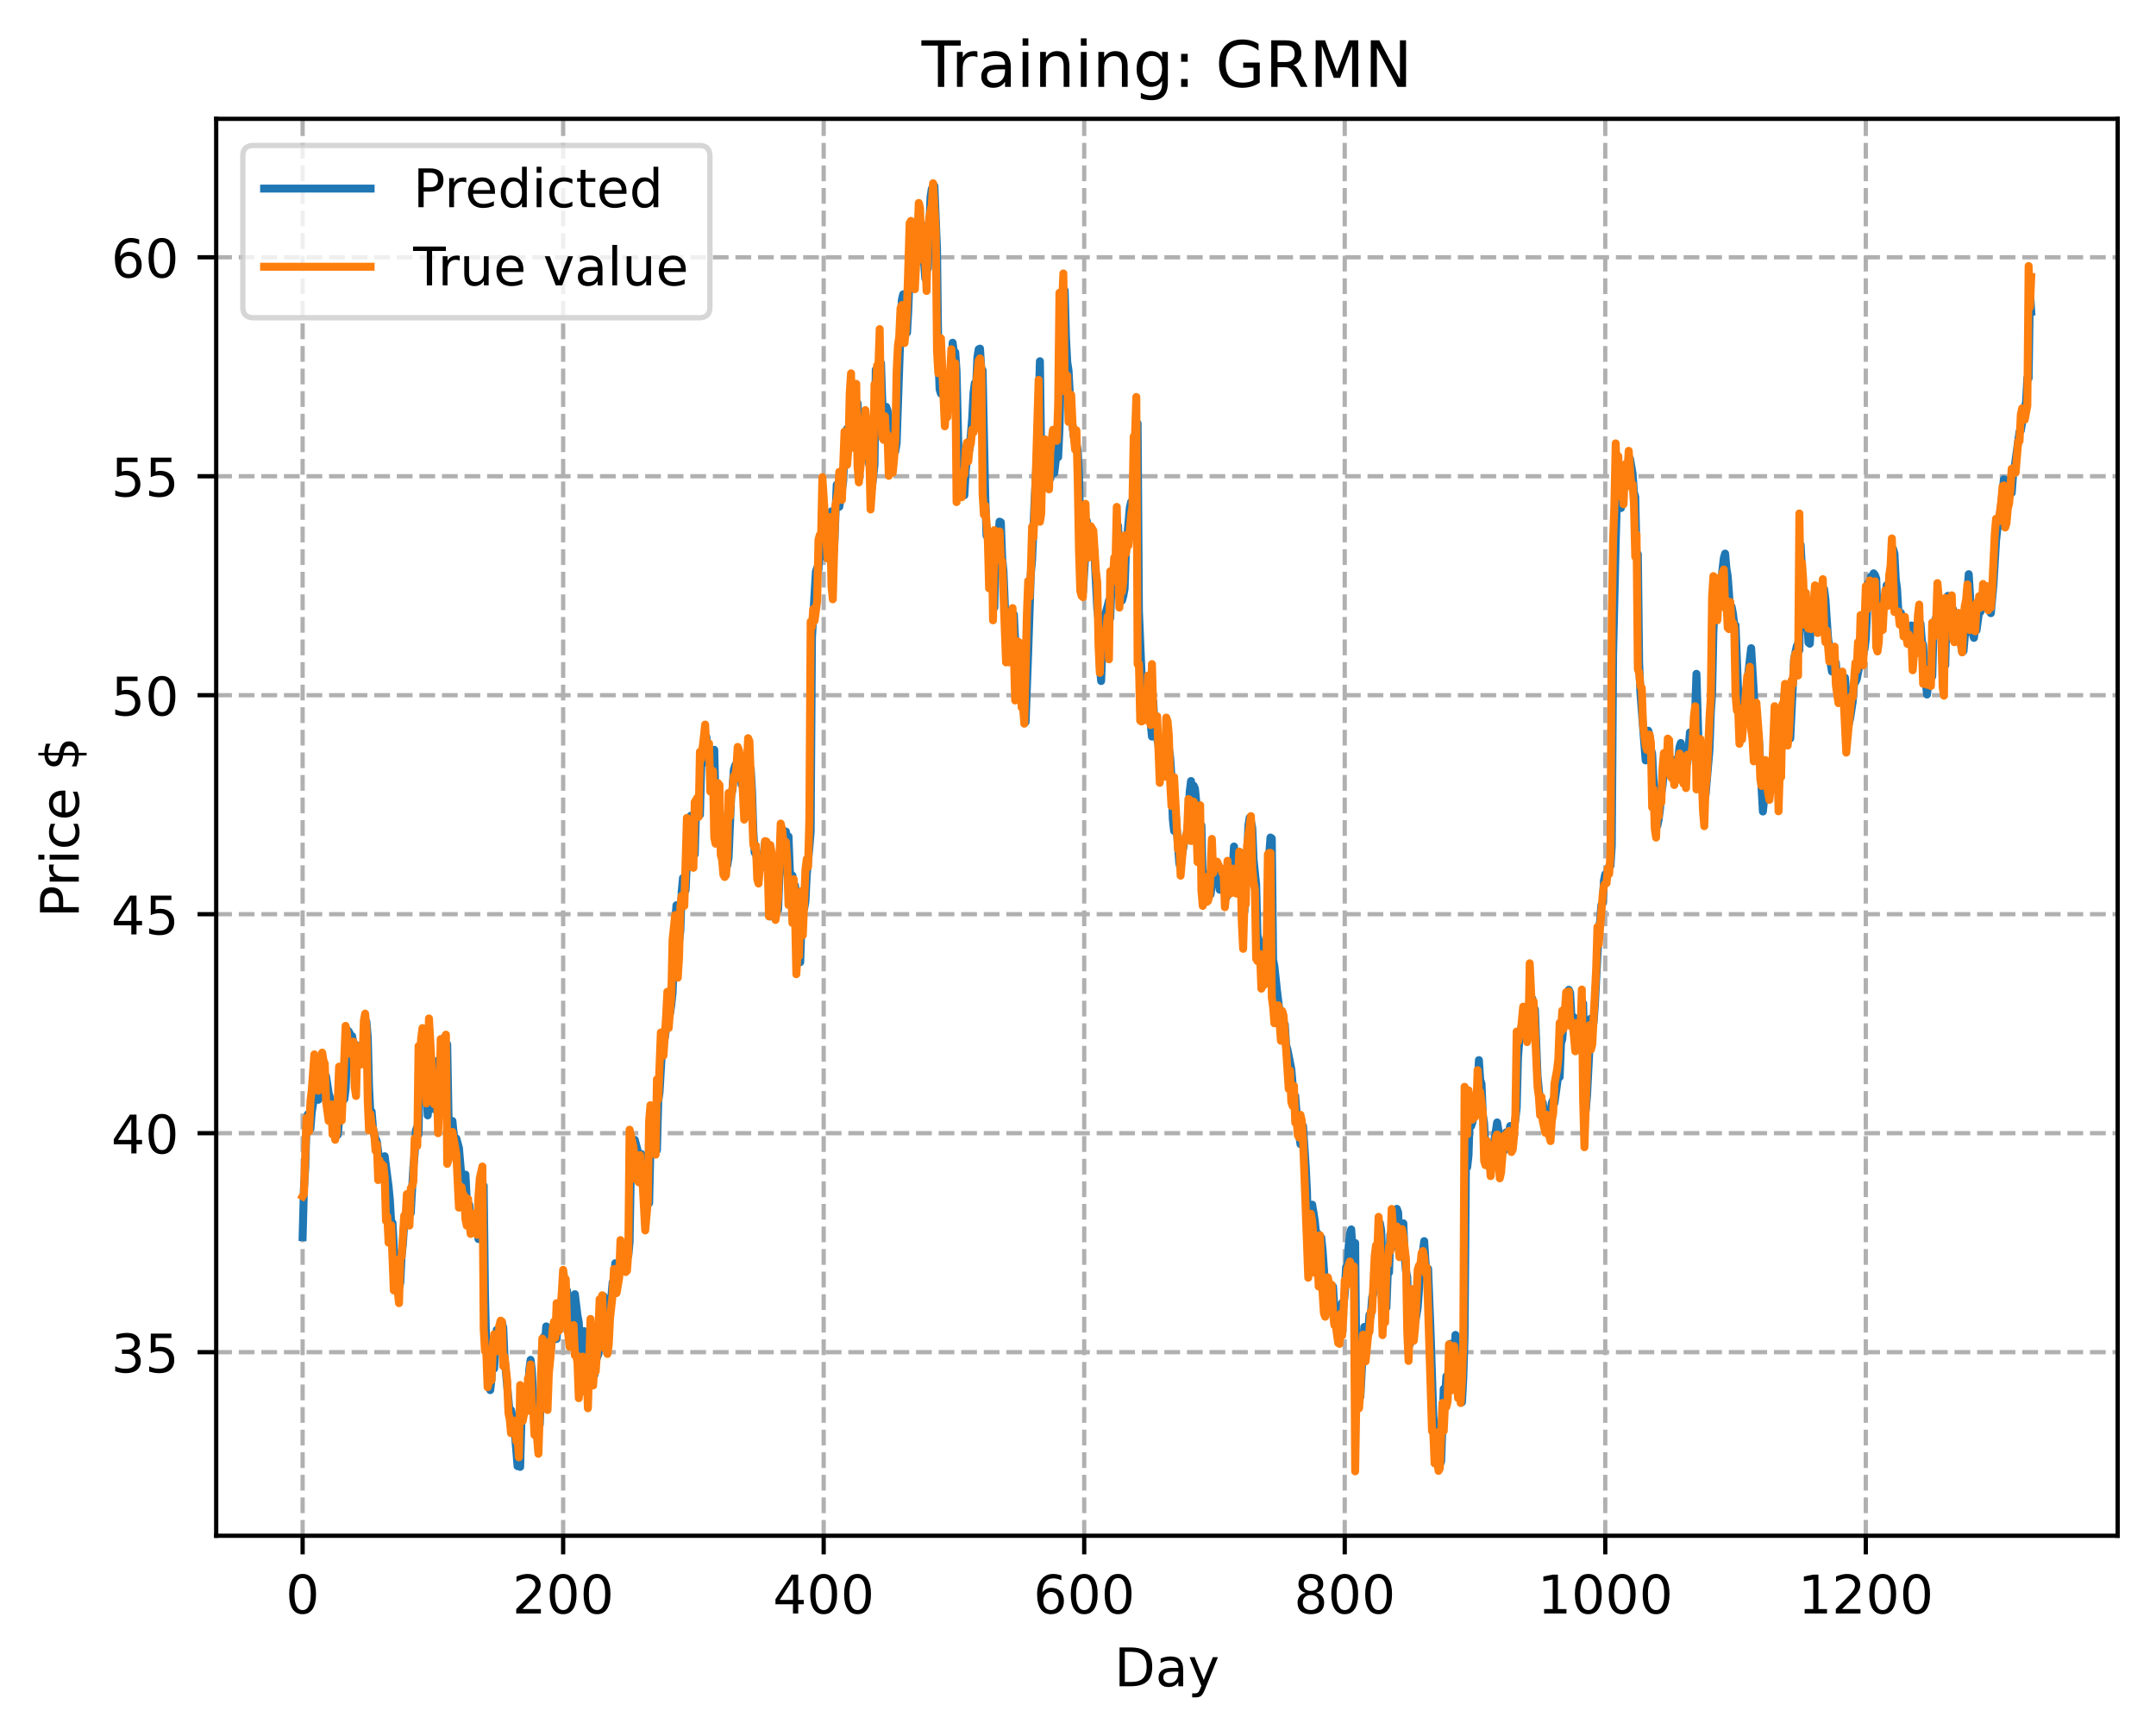 <?xml version="1.0" encoding="utf-8" standalone="no"?>
<!DOCTYPE svg PUBLIC "-//W3C//DTD SVG 1.1//EN"
  "http://www.w3.org/Graphics/SVG/1.1/DTD/svg11.dtd">
<!-- Created with matplotlib (https://matplotlib.org/) -->
<svg height="325.986pt" version="1.1" viewBox="0 0 404.923 325.986" width="404.923pt" xmlns="http://www.w3.org/2000/svg" xmlns:xlink="http://www.w3.org/1999/xlink">
 <defs>
  <style type="text/css">
*{stroke-linecap:butt;stroke-linejoin:round;}
  </style>
 </defs>
 <g id="figure_1">
  <g id="patch_1">
   <path d="M 0 325.986 
L 404.923 325.986 
L 404.923 0 
L 0 0 
z
" style="fill:#ffffff;"/>
  </g>
  <g id="axes_1">
   <g id="patch_2">
    <path d="M 40.603 288.43 
L 397.723 288.43 
L 397.723 22.318 
L 40.603 22.318 
z
" style="fill:#ffffff;"/>
   </g>
   <g id="matplotlib.axis_1">
    <g id="xtick_1">
     <g id="line2d_1">
      <path clip-path="url(#p2df2bfcce2)" d="M 56.836 288.43 
L 56.836 22.318 
" style="fill:none;stroke:#b0b0b0;stroke-dasharray:2.96,1.28;stroke-dashoffset:0;stroke-width:0.8;"/>
     </g>
     <g id="line2d_2">
      <defs>
       <path d="M 0 0 
L 0 3.5 
" id="m4540dac798" style="stroke:#000000;stroke-width:0.8;"/>
      </defs>
      <g>
       <use style="stroke:#000000;stroke-width:0.8;" x="56.836" xlink:href="#m4540dac798" y="288.43"/>
      </g>
     </g>
     <g id="text_1">
      <!-- 0 -->
      <defs>
       <path d="M 31.781 66.406 
Q 24.172 66.406 20.328 58.906 
Q 16.5 51.422 16.5 36.375 
Q 16.5 21.391 20.328 13.891 
Q 24.172 6.391 31.781 6.391 
Q 39.453 6.391 43.281 13.891 
Q 47.125 21.391 47.125 36.375 
Q 47.125 51.422 43.281 58.906 
Q 39.453 66.406 31.781 66.406 
z
M 31.781 74.219 
Q 44.047 74.219 50.516 64.516 
Q 56.984 54.828 56.984 36.375 
Q 56.984 17.969 50.516 8.266 
Q 44.047 -1.422 31.781 -1.422 
Q 19.531 -1.422 13.062 8.266 
Q 6.594 17.969 6.594 36.375 
Q 6.594 54.828 13.062 64.516 
Q 19.531 74.219 31.781 74.219 
z
" id="DejaVuSans-48"/>
      </defs>
      <g transform="translate(53.655 303.029)scale(0.1 -0.1)">
       <use xlink:href="#DejaVuSans-48"/>
      </g>
     </g>
    </g>
    <g id="xtick_2">
     <g id="line2d_3">
      <path clip-path="url(#p2df2bfcce2)" d="M 105.766 288.43 
L 105.766 22.318 
" style="fill:none;stroke:#b0b0b0;stroke-dasharray:2.96,1.28;stroke-dashoffset:0;stroke-width:0.8;"/>
     </g>
     <g id="line2d_4">
      <g>
       <use style="stroke:#000000;stroke-width:0.8;" x="105.766" xlink:href="#m4540dac798" y="288.43"/>
      </g>
     </g>
     <g id="text_2">
      <!-- 200 -->
      <defs>
       <path d="M 19.188 8.297 
L 53.609 8.297 
L 53.609 0 
L 7.328 0 
L 7.328 8.297 
Q 12.938 14.109 22.625 23.891 
Q 32.328 33.688 34.812 36.531 
Q 39.547 41.844 41.422 45.531 
Q 43.312 49.219 43.312 52.781 
Q 43.312 58.594 39.234 62.25 
Q 35.156 65.922 28.609 65.922 
Q 23.969 65.922 18.812 64.312 
Q 13.672 62.703 7.812 59.422 
L 7.812 69.391 
Q 13.766 71.781 18.938 73 
Q 24.125 74.219 28.422 74.219 
Q 39.75 74.219 46.484 68.547 
Q 53.219 62.891 53.219 53.422 
Q 53.219 48.922 51.531 44.891 
Q 49.859 40.875 45.406 35.406 
Q 44.188 33.984 37.641 27.219 
Q 31.109 20.453 19.188 8.297 
z
" id="DejaVuSans-50"/>
      </defs>
      <g transform="translate(96.223 303.029)scale(0.1 -0.1)">
       <use xlink:href="#DejaVuSans-50"/>
       <use x="63.623" xlink:href="#DejaVuSans-48"/>
       <use x="127.246" xlink:href="#DejaVuSans-48"/>
      </g>
     </g>
    </g>
    <g id="xtick_3">
     <g id="line2d_5">
      <path clip-path="url(#p2df2bfcce2)" d="M 154.697 288.43 
L 154.697 22.318 
" style="fill:none;stroke:#b0b0b0;stroke-dasharray:2.96,1.28;stroke-dashoffset:0;stroke-width:0.8;"/>
     </g>
     <g id="line2d_6">
      <g>
       <use style="stroke:#000000;stroke-width:0.8;" x="154.697" xlink:href="#m4540dac798" y="288.43"/>
      </g>
     </g>
     <g id="text_3">
      <!-- 400 -->
      <defs>
       <path d="M 37.797 64.312 
L 12.891 25.391 
L 37.797 25.391 
z
M 35.203 72.906 
L 47.609 72.906 
L 47.609 25.391 
L 58.016 25.391 
L 58.016 17.188 
L 47.609 17.188 
L 47.609 0 
L 37.797 0 
L 37.797 17.188 
L 4.891 17.188 
L 4.891 26.703 
z
" id="DejaVuSans-52"/>
      </defs>
      <g transform="translate(145.153 303.029)scale(0.1 -0.1)">
       <use xlink:href="#DejaVuSans-52"/>
       <use x="63.623" xlink:href="#DejaVuSans-48"/>
       <use x="127.246" xlink:href="#DejaVuSans-48"/>
      </g>
     </g>
    </g>
    <g id="xtick_4">
     <g id="line2d_7">
      <path clip-path="url(#p2df2bfcce2)" d="M 203.628 288.43 
L 203.628 22.318 
" style="fill:none;stroke:#b0b0b0;stroke-dasharray:2.96,1.28;stroke-dashoffset:0;stroke-width:0.8;"/>
     </g>
     <g id="line2d_8">
      <g>
       <use style="stroke:#000000;stroke-width:0.8;" x="203.628" xlink:href="#m4540dac798" y="288.43"/>
      </g>
     </g>
     <g id="text_4">
      <!-- 600 -->
      <defs>
       <path d="M 33.016 40.375 
Q 26.375 40.375 22.484 35.828 
Q 18.609 31.297 18.609 23.391 
Q 18.609 15.531 22.484 10.953 
Q 26.375 6.391 33.016 6.391 
Q 39.656 6.391 43.531 10.953 
Q 47.406 15.531 47.406 23.391 
Q 47.406 31.297 43.531 35.828 
Q 39.656 40.375 33.016 40.375 
z
M 52.594 71.297 
L 52.594 62.312 
Q 48.875 64.062 45.094 64.984 
Q 41.312 65.922 37.594 65.922 
Q 27.828 65.922 22.672 59.328 
Q 17.531 52.734 16.797 39.406 
Q 19.672 43.656 24.016 45.922 
Q 28.375 48.188 33.594 48.188 
Q 44.578 48.188 50.953 41.516 
Q 57.328 34.859 57.328 23.391 
Q 57.328 12.156 50.688 5.359 
Q 44.047 -1.422 33.016 -1.422 
Q 20.359 -1.422 13.672 8.266 
Q 6.984 17.969 6.984 36.375 
Q 6.984 53.656 15.188 63.938 
Q 23.391 74.219 37.203 74.219 
Q 40.922 74.219 44.703 73.484 
Q 48.484 72.75 52.594 71.297 
z
" id="DejaVuSans-54"/>
      </defs>
      <g transform="translate(194.084 303.029)scale(0.1 -0.1)">
       <use xlink:href="#DejaVuSans-54"/>
       <use x="63.623" xlink:href="#DejaVuSans-48"/>
       <use x="127.246" xlink:href="#DejaVuSans-48"/>
      </g>
     </g>
    </g>
    <g id="xtick_5">
     <g id="line2d_9">
      <path clip-path="url(#p2df2bfcce2)" d="M 252.558 288.43 
L 252.558 22.318 
" style="fill:none;stroke:#b0b0b0;stroke-dasharray:2.96,1.28;stroke-dashoffset:0;stroke-width:0.8;"/>
     </g>
     <g id="line2d_10">
      <g>
       <use style="stroke:#000000;stroke-width:0.8;" x="252.558" xlink:href="#m4540dac798" y="288.43"/>
      </g>
     </g>
     <g id="text_5">
      <!-- 800 -->
      <defs>
       <path d="M 31.781 34.625 
Q 24.75 34.625 20.719 30.859 
Q 16.703 27.094 16.703 20.516 
Q 16.703 13.922 20.719 10.156 
Q 24.75 6.391 31.781 6.391 
Q 38.812 6.391 42.859 10.172 
Q 46.922 13.969 46.922 20.516 
Q 46.922 27.094 42.891 30.859 
Q 38.875 34.625 31.781 34.625 
z
M 21.922 38.812 
Q 15.578 40.375 12.031 44.719 
Q 8.5 49.078 8.5 55.328 
Q 8.5 64.062 14.719 69.141 
Q 20.953 74.219 31.781 74.219 
Q 42.672 74.219 48.875 69.141 
Q 55.078 64.062 55.078 55.328 
Q 55.078 49.078 51.531 44.719 
Q 48 40.375 41.703 38.812 
Q 48.828 37.156 52.797 32.312 
Q 56.781 27.484 56.781 20.516 
Q 56.781 9.906 50.312 4.234 
Q 43.844 -1.422 31.781 -1.422 
Q 19.734 -1.422 13.25 4.234 
Q 6.781 9.906 6.781 20.516 
Q 6.781 27.484 10.781 32.312 
Q 14.797 37.156 21.922 38.812 
z
M 18.312 54.391 
Q 18.312 48.734 21.844 45.562 
Q 25.391 42.391 31.781 42.391 
Q 38.141 42.391 41.719 45.562 
Q 45.312 48.734 45.312 54.391 
Q 45.312 60.062 41.719 63.234 
Q 38.141 66.406 31.781 66.406 
Q 25.391 66.406 21.844 63.234 
Q 18.312 60.062 18.312 54.391 
z
" id="DejaVuSans-56"/>
      </defs>
      <g transform="translate(243.015 303.029)scale(0.1 -0.1)">
       <use xlink:href="#DejaVuSans-56"/>
       <use x="63.623" xlink:href="#DejaVuSans-48"/>
       <use x="127.246" xlink:href="#DejaVuSans-48"/>
      </g>
     </g>
    </g>
    <g id="xtick_6">
     <g id="line2d_11">
      <path clip-path="url(#p2df2bfcce2)" d="M 301.489 288.43 
L 301.489 22.318 
" style="fill:none;stroke:#b0b0b0;stroke-dasharray:2.96,1.28;stroke-dashoffset:0;stroke-width:0.8;"/>
     </g>
     <g id="line2d_12">
      <g>
       <use style="stroke:#000000;stroke-width:0.8;" x="301.489" xlink:href="#m4540dac798" y="288.43"/>
      </g>
     </g>
     <g id="text_6">
      <!-- 1000 -->
      <defs>
       <path d="M 12.406 8.297 
L 28.516 8.297 
L 28.516 63.922 
L 10.984 60.406 
L 10.984 69.391 
L 28.422 72.906 
L 38.281 72.906 
L 38.281 8.297 
L 54.391 8.297 
L 54.391 0 
L 12.406 0 
z
" id="DejaVuSans-49"/>
      </defs>
      <g transform="translate(288.764 303.029)scale(0.1 -0.1)">
       <use xlink:href="#DejaVuSans-49"/>
       <use x="63.623" xlink:href="#DejaVuSans-48"/>
       <use x="127.246" xlink:href="#DejaVuSans-48"/>
       <use x="190.869" xlink:href="#DejaVuSans-48"/>
      </g>
     </g>
    </g>
    <g id="xtick_7">
     <g id="line2d_13">
      <path clip-path="url(#p2df2bfcce2)" d="M 350.419 288.43 
L 350.419 22.318 
" style="fill:none;stroke:#b0b0b0;stroke-dasharray:2.96,1.28;stroke-dashoffset:0;stroke-width:0.8;"/>
     </g>
     <g id="line2d_14">
      <g>
       <use style="stroke:#000000;stroke-width:0.8;" x="350.419" xlink:href="#m4540dac798" y="288.43"/>
      </g>
     </g>
     <g id="text_7">
      <!-- 1200 -->
      <g transform="translate(337.694 303.029)scale(0.1 -0.1)">
       <use xlink:href="#DejaVuSans-49"/>
       <use x="63.623" xlink:href="#DejaVuSans-50"/>
       <use x="127.246" xlink:href="#DejaVuSans-48"/>
       <use x="190.869" xlink:href="#DejaVuSans-48"/>
      </g>
     </g>
    </g>
    <g id="text_8">
     <!-- Day -->
     <defs>
      <path d="M 19.672 64.797 
L 19.672 8.109 
L 31.594 8.109 
Q 46.688 8.109 53.688 14.938 
Q 60.688 21.781 60.688 36.531 
Q 60.688 51.172 53.688 57.984 
Q 46.688 64.797 31.594 64.797 
z
M 9.812 72.906 
L 30.078 72.906 
Q 51.266 72.906 61.172 64.094 
Q 71.094 55.281 71.094 36.531 
Q 71.094 17.672 61.125 8.828 
Q 51.172 0 30.078 0 
L 9.812 0 
z
" id="DejaVuSans-68"/>
      <path d="M 34.281 27.484 
Q 23.391 27.484 19.188 25 
Q 14.984 22.516 14.984 16.5 
Q 14.984 11.719 18.141 8.906 
Q 21.297 6.109 26.703 6.109 
Q 34.188 6.109 38.703 11.406 
Q 43.219 16.703 43.219 25.484 
L 43.219 27.484 
z
M 52.203 31.203 
L 52.203 0 
L 43.219 0 
L 43.219 8.297 
Q 40.141 3.328 35.547 0.953 
Q 30.953 -1.422 24.312 -1.422 
Q 15.922 -1.422 10.953 3.297 
Q 6 8.016 6 15.922 
Q 6 25.141 12.172 29.828 
Q 18.359 34.516 30.609 34.516 
L 43.219 34.516 
L 43.219 35.406 
Q 43.219 41.609 39.141 45 
Q 35.062 48.391 27.688 48.391 
Q 23 48.391 18.547 47.266 
Q 14.109 46.141 10.016 43.891 
L 10.016 52.203 
Q 14.938 54.109 19.578 55.047 
Q 24.219 56 28.609 56 
Q 40.484 56 46.344 49.844 
Q 52.203 43.703 52.203 31.203 
z
" id="DejaVuSans-97"/>
      <path d="M 32.172 -5.078 
Q 28.375 -14.844 24.75 -17.812 
Q 21.141 -20.797 15.094 -20.797 
L 7.906 -20.797 
L 7.906 -13.281 
L 13.188 -13.281 
Q 16.891 -13.281 18.938 -11.516 
Q 21 -9.766 23.484 -3.219 
L 25.094 0.875 
L 2.984 54.688 
L 12.5 54.688 
L 29.594 11.922 
L 46.688 54.688 
L 56.203 54.688 
z
" id="DejaVuSans-121"/>
     </defs>
     <g transform="translate(209.29 316.707)scale(0.1 -0.1)">
      <use xlink:href="#DejaVuSans-68"/>
      <use x="77.002" xlink:href="#DejaVuSans-97"/>
      <use x="138.281" xlink:href="#DejaVuSans-121"/>
     </g>
    </g>
   </g>
   <g id="matplotlib.axis_2">
    <g id="ytick_1">
     <g id="line2d_15">
      <path clip-path="url(#p2df2bfcce2)" d="M 40.603 253.96 
L 397.723 253.96 
" style="fill:none;stroke:#b0b0b0;stroke-dasharray:2.96,1.28;stroke-dashoffset:0;stroke-width:0.8;"/>
     </g>
     <g id="line2d_16">
      <defs>
       <path d="M 0 0 
L -3.5 0 
" id="mf89eb81e38" style="stroke:#000000;stroke-width:0.8;"/>
      </defs>
      <g>
       <use style="stroke:#000000;stroke-width:0.8;" x="40.603" xlink:href="#mf89eb81e38" y="253.96"/>
      </g>
     </g>
     <g id="text_9">
      <!-- 35 -->
      <defs>
       <path d="M 40.578 39.312 
Q 47.656 37.797 51.625 33 
Q 55.609 28.219 55.609 21.188 
Q 55.609 10.406 48.188 4.484 
Q 40.766 -1.422 27.094 -1.422 
Q 22.516 -1.422 17.656 -0.516 
Q 12.797 0.391 7.625 2.203 
L 7.625 11.719 
Q 11.719 9.328 16.594 8.109 
Q 21.484 6.891 26.812 6.891 
Q 36.078 6.891 40.938 10.547 
Q 45.797 14.203 45.797 21.188 
Q 45.797 27.641 41.281 31.266 
Q 36.766 34.906 28.719 34.906 
L 20.219 34.906 
L 20.219 43.016 
L 29.109 43.016 
Q 36.375 43.016 40.234 45.922 
Q 44.094 48.828 44.094 54.297 
Q 44.094 59.906 40.109 62.906 
Q 36.141 65.922 28.719 65.922 
Q 24.656 65.922 20.016 65.031 
Q 15.375 64.156 9.812 62.312 
L 9.812 71.094 
Q 15.438 72.656 20.344 73.438 
Q 25.25 74.219 29.594 74.219 
Q 40.828 74.219 47.359 69.109 
Q 53.906 64.016 53.906 55.328 
Q 53.906 49.266 50.438 45.094 
Q 46.969 40.922 40.578 39.312 
z
" id="DejaVuSans-51"/>
       <path d="M 10.797 72.906 
L 49.516 72.906 
L 49.516 64.594 
L 19.828 64.594 
L 19.828 46.734 
Q 21.969 47.469 24.109 47.828 
Q 26.266 48.188 28.422 48.188 
Q 40.625 48.188 47.75 41.5 
Q 54.891 34.812 54.891 23.391 
Q 54.891 11.625 47.562 5.094 
Q 40.234 -1.422 26.906 -1.422 
Q 22.312 -1.422 17.547 -0.641 
Q 12.797 0.141 7.719 1.703 
L 7.719 11.625 
Q 12.109 9.234 16.797 8.062 
Q 21.484 6.891 26.703 6.891 
Q 35.156 6.891 40.078 11.328 
Q 45.016 15.766 45.016 23.391 
Q 45.016 31 40.078 35.438 
Q 35.156 39.891 26.703 39.891 
Q 22.75 39.891 18.812 39.016 
Q 14.891 38.141 10.797 36.281 
z
" id="DejaVuSans-53"/>
      </defs>
      <g transform="translate(20.878 257.759)scale(0.1 -0.1)">
       <use xlink:href="#DejaVuSans-51"/>
       <use x="63.623" xlink:href="#DejaVuSans-53"/>
      </g>
     </g>
    </g>
    <g id="ytick_2">
     <g id="line2d_17">
      <path clip-path="url(#p2df2bfcce2)" d="M 40.603 212.831 
L 397.723 212.831 
" style="fill:none;stroke:#b0b0b0;stroke-dasharray:2.96,1.28;stroke-dashoffset:0;stroke-width:0.8;"/>
     </g>
     <g id="line2d_18">
      <g>
       <use style="stroke:#000000;stroke-width:0.8;" x="40.603" xlink:href="#mf89eb81e38" y="212.831"/>
      </g>
     </g>
     <g id="text_10">
      <!-- 40 -->
      <g transform="translate(20.878 216.63)scale(0.1 -0.1)">
       <use xlink:href="#DejaVuSans-52"/>
       <use x="63.623" xlink:href="#DejaVuSans-48"/>
      </g>
     </g>
    </g>
    <g id="ytick_3">
     <g id="line2d_19">
      <path clip-path="url(#p2df2bfcce2)" d="M 40.603 171.702 
L 397.723 171.702 
" style="fill:none;stroke:#b0b0b0;stroke-dasharray:2.96,1.28;stroke-dashoffset:0;stroke-width:0.8;"/>
     </g>
     <g id="line2d_20">
      <g>
       <use style="stroke:#000000;stroke-width:0.8;" x="40.603" xlink:href="#mf89eb81e38" y="171.702"/>
      </g>
     </g>
     <g id="text_11">
      <!-- 45 -->
      <g transform="translate(20.878 175.502)scale(0.1 -0.1)">
       <use xlink:href="#DejaVuSans-52"/>
       <use x="63.623" xlink:href="#DejaVuSans-53"/>
      </g>
     </g>
    </g>
    <g id="ytick_4">
     <g id="line2d_21">
      <path clip-path="url(#p2df2bfcce2)" d="M 40.603 130.573 
L 397.723 130.573 
" style="fill:none;stroke:#b0b0b0;stroke-dasharray:2.96,1.28;stroke-dashoffset:0;stroke-width:0.8;"/>
     </g>
     <g id="line2d_22">
      <g>
       <use style="stroke:#000000;stroke-width:0.8;" x="40.603" xlink:href="#mf89eb81e38" y="130.573"/>
      </g>
     </g>
     <g id="text_12">
      <!-- 50 -->
      <g transform="translate(20.878 134.373)scale(0.1 -0.1)">
       <use xlink:href="#DejaVuSans-53"/>
       <use x="63.623" xlink:href="#DejaVuSans-48"/>
      </g>
     </g>
    </g>
    <g id="ytick_5">
     <g id="line2d_23">
      <path clip-path="url(#p2df2bfcce2)" d="M 40.603 89.445 
L 397.723 89.445 
" style="fill:none;stroke:#b0b0b0;stroke-dasharray:2.96,1.28;stroke-dashoffset:0;stroke-width:0.8;"/>
     </g>
     <g id="line2d_24">
      <g>
       <use style="stroke:#000000;stroke-width:0.8;" x="40.603" xlink:href="#mf89eb81e38" y="89.445"/>
      </g>
     </g>
     <g id="text_13">
      <!-- 55 -->
      <g transform="translate(20.878 93.244)scale(0.1 -0.1)">
       <use xlink:href="#DejaVuSans-53"/>
       <use x="63.623" xlink:href="#DejaVuSans-53"/>
      </g>
     </g>
    </g>
    <g id="ytick_6">
     <g id="line2d_25">
      <path clip-path="url(#p2df2bfcce2)" d="M 40.603 48.316 
L 397.723 48.316 
" style="fill:none;stroke:#b0b0b0;stroke-dasharray:2.96,1.28;stroke-dashoffset:0;stroke-width:0.8;"/>
     </g>
     <g id="line2d_26">
      <g>
       <use style="stroke:#000000;stroke-width:0.8;" x="40.603" xlink:href="#mf89eb81e38" y="48.316"/>
      </g>
     </g>
     <g id="text_14">
      <!-- 60 -->
      <g transform="translate(20.878 52.115)scale(0.1 -0.1)">
       <use xlink:href="#DejaVuSans-54"/>
       <use x="63.623" xlink:href="#DejaVuSans-48"/>
      </g>
     </g>
    </g>
    <g id="text_15">
     <!-- Price $ -->
     <defs>
      <path d="M 19.672 64.797 
L 19.672 37.406 
L 32.078 37.406 
Q 38.969 37.406 42.719 40.969 
Q 46.484 44.531 46.484 51.125 
Q 46.484 57.672 42.719 61.234 
Q 38.969 64.797 32.078 64.797 
z
M 9.812 72.906 
L 32.078 72.906 
Q 44.344 72.906 50.609 67.359 
Q 56.891 61.812 56.891 51.125 
Q 56.891 40.328 50.609 34.812 
Q 44.344 29.297 32.078 29.297 
L 19.672 29.297 
L 19.672 0 
L 9.812 0 
z
" id="DejaVuSans-80"/>
      <path d="M 41.109 46.297 
Q 39.594 47.172 37.812 47.578 
Q 36.031 48 33.891 48 
Q 26.266 48 22.188 43.047 
Q 18.109 38.094 18.109 28.812 
L 18.109 0 
L 9.078 0 
L 9.078 54.688 
L 18.109 54.688 
L 18.109 46.188 
Q 20.953 51.172 25.484 53.578 
Q 30.031 56 36.531 56 
Q 37.453 56 38.578 55.875 
Q 39.703 55.766 41.062 55.516 
z
" id="DejaVuSans-114"/>
      <path d="M 9.422 54.688 
L 18.406 54.688 
L 18.406 0 
L 9.422 0 
z
M 9.422 75.984 
L 18.406 75.984 
L 18.406 64.594 
L 9.422 64.594 
z
" id="DejaVuSans-105"/>
      <path d="M 48.781 52.594 
L 48.781 44.188 
Q 44.969 46.297 41.141 47.344 
Q 37.312 48.391 33.406 48.391 
Q 24.656 48.391 19.812 42.844 
Q 14.984 37.312 14.984 27.297 
Q 14.984 17.281 19.812 11.734 
Q 24.656 6.203 33.406 6.203 
Q 37.312 6.203 41.141 7.25 
Q 44.969 8.297 48.781 10.406 
L 48.781 2.094 
Q 45.016 0.344 40.984 -0.531 
Q 36.969 -1.422 32.422 -1.422 
Q 20.062 -1.422 12.781 6.344 
Q 5.516 14.109 5.516 27.297 
Q 5.516 40.672 12.859 48.328 
Q 20.219 56 33.016 56 
Q 37.156 56 41.109 55.141 
Q 45.062 54.297 48.781 52.594 
z
" id="DejaVuSans-99"/>
      <path d="M 56.203 29.594 
L 56.203 25.203 
L 14.891 25.203 
Q 15.484 15.922 20.484 11.062 
Q 25.484 6.203 34.422 6.203 
Q 39.594 6.203 44.453 7.469 
Q 49.312 8.734 54.109 11.281 
L 54.109 2.781 
Q 49.266 0.734 44.188 -0.344 
Q 39.109 -1.422 33.891 -1.422 
Q 20.797 -1.422 13.156 6.188 
Q 5.516 13.812 5.516 26.812 
Q 5.516 40.234 12.766 48.109 
Q 20.016 56 32.328 56 
Q 43.359 56 49.781 48.891 
Q 56.203 41.797 56.203 29.594 
z
M 47.219 32.234 
Q 47.125 39.594 43.094 43.984 
Q 39.062 48.391 32.422 48.391 
Q 24.906 48.391 20.391 44.141 
Q 15.875 39.891 15.188 32.172 
z
" id="DejaVuSans-101"/>
      <path id="DejaVuSans-32"/>
      <path d="M 33.797 -14.703 
L 28.906 -14.703 
L 28.859 0 
Q 23.734 0.094 18.609 1.188 
Q 13.484 2.297 8.297 4.5 
L 8.297 13.281 
Q 13.281 10.156 18.375 8.562 
Q 23.484 6.984 28.906 6.938 
L 28.906 29.203 
Q 18.109 30.953 13.203 35.156 
Q 8.297 39.359 8.297 46.688 
Q 8.297 54.641 13.625 59.219 
Q 18.953 63.812 28.906 64.5 
L 28.906 75.984 
L 33.797 75.984 
L 33.797 64.656 
Q 38.328 64.453 42.578 63.688 
Q 46.828 62.938 50.875 61.625 
L 50.875 53.078 
Q 46.828 55.125 42.547 56.25 
Q 38.281 57.375 33.797 57.562 
L 33.797 36.719 
Q 44.875 35.016 50.094 30.609 
Q 55.328 26.219 55.328 18.609 
Q 55.328 10.359 49.781 5.594 
Q 44.234 0.828 33.797 0.094 
z
M 28.906 37.594 
L 28.906 57.625 
Q 23.25 56.984 20.266 54.391 
Q 17.281 51.812 17.281 47.516 
Q 17.281 43.312 20.031 40.969 
Q 22.797 38.625 28.906 37.594 
z
M 33.797 28.219 
L 33.797 7.078 
Q 39.984 7.906 43.141 10.594 
Q 46.297 13.281 46.297 17.672 
Q 46.297 21.969 43.281 24.5 
Q 40.281 27.047 33.797 28.219 
z
" id="DejaVuSans-36"/>
     </defs>
     <g transform="translate(14.798 172.342)rotate(-90)scale(0.1 -0.1)">
      <use xlink:href="#DejaVuSans-80"/>
      <use x="58.553" xlink:href="#DejaVuSans-114"/>
      <use x="99.666" xlink:href="#DejaVuSans-105"/>
      <use x="127.449" xlink:href="#DejaVuSans-99"/>
      <use x="182.43" xlink:href="#DejaVuSans-101"/>
      <use x="243.953" xlink:href="#DejaVuSans-32"/>
      <use x="275.74" xlink:href="#DejaVuSans-36"/>
     </g>
    </g>
   </g>
   <g id="line2d_27">
    <path clip-path="url(#p2df2bfcce2)" d="M 56.836 232.356 
L 57.081 223.187 
L 57.325 219.389 
L 57.57 210.991 
L 57.814 209.271 
L 58.304 212.008 
L 58.548 208.889 
L 59.038 205.865 
L 59.282 203.349 
L 59.527 206.27 
L 59.772 206.556 
L 60.016 206.215 
L 60.261 204.227 
L 60.506 203.702 
L 60.75 200.556 
L 60.995 202.748 
L 61.24 202.143 
L 61.729 205.334 
L 61.974 206.142 
L 62.218 208 
L 62.463 208.634 
L 62.708 209.798 
L 62.952 209.968 
L 63.197 210.724 
L 63.441 213.134 
L 63.686 210.3 
L 63.931 205.778 
L 64.175 207.056 
L 64.42 206.504 
L 64.665 206.464 
L 64.909 204.549 
L 65.399 193.598 
L 65.643 193.961 
L 65.888 194.986 
L 66.133 194.596 
L 66.377 196.007 
L 66.622 196.058 
L 66.867 199.371 
L 67.111 200.124 
L 67.356 196.676 
L 67.601 196.384 
L 67.845 199.165 
L 68.09 198.045 
L 68.335 199.288 
L 68.824 191.933 
L 69.069 194.75 
L 69.313 204.13 
L 69.558 209.225 
L 69.802 208.772 
L 70.047 211.846 
L 70.292 213.222 
L 70.781 214.417 
L 71.515 220.099 
L 71.76 219.646 
L 72.004 219.744 
L 72.249 217.158 
L 72.983 222.889 
L 73.228 225.468 
L 73.472 229.691 
L 73.717 229.67 
L 74.206 238.609 
L 74.451 238.562 
L 74.696 241.897 
L 74.94 241.972 
L 75.185 240.864 
L 75.429 235.797 
L 75.674 233.583 
L 75.919 229.791 
L 76.163 228.254 
L 76.408 228.552 
L 76.653 224.841 
L 77.142 227.853 
L 77.631 219.253 
L 77.876 216.763 
L 78.121 212.259 
L 78.365 211.628 
L 78.61 213.05 
L 78.855 197.703 
L 79.099 198.495 
L 79.344 195.136 
L 79.833 203.806 
L 80.078 204.172 
L 80.323 209.484 
L 80.567 207.484 
L 80.812 202.523 
L 81.056 202.197 
L 81.546 208.316 
L 81.79 205.765 
L 82.035 204.535 
L 82.28 199.168 
L 82.524 205.408 
L 82.769 204.665 
L 83.014 197.432 
L 83.258 196.428 
L 83.503 194.77 
L 83.748 197.158 
L 83.992 196.148 
L 84.237 209.675 
L 84.482 212.422 
L 84.726 212.797 
L 84.971 210.536 
L 85.46 215.617 
L 85.705 213.818 
L 86.194 215.603 
L 86.684 221.273 
L 86.928 220.52 
L 87.173 220.971 
L 87.417 220.608 
L 87.662 225.355 
L 87.907 226.866 
L 88.151 226.299 
L 88.396 229.93 
L 88.641 231.194 
L 88.885 231.37 
L 89.13 229.78 
L 89.375 229.392 
L 89.619 230.465 
L 89.864 232.71 
L 90.598 222.8 
L 90.843 222.711 
L 91.087 243.337 
L 91.332 253.402 
L 91.821 256.207 
L 92.066 261.084 
L 92.311 259.021 
L 92.555 254.174 
L 92.8 257.048 
L 93.289 249.778 
L 93.534 251.129 
L 93.778 249.624 
L 94.023 250.051 
L 94.268 248.437 
L 94.512 249.323 
L 94.757 254.887 
L 95.736 265.556 
L 95.98 264.844 
L 96.225 266.002 
L 96.714 269.334 
L 97.204 275.367 
L 97.448 273.537 
L 97.693 275.5 
L 97.938 266.235 
L 98.672 263.527 
L 98.916 261.226 
L 99.161 262.284 
L 99.405 257.278 
L 99.65 255.401 
L 99.895 257.365 
L 100.139 262.802 
L 100.384 264.406 
L 100.629 268.543 
L 100.873 266.206 
L 101.118 267.443 
L 101.363 267.601 
L 102.097 251.105 
L 102.341 252.51 
L 102.586 249.115 
L 102.831 252.052 
L 103.075 256.82 
L 103.565 252.427 
L 103.809 251.391 
L 104.054 249.776 
L 104.299 249.665 
L 104.543 251.461 
L 104.788 247.495 
L 105.032 246.895 
L 105.277 247.321 
L 105.522 246.24 
L 106.011 241.443 
L 106.256 242.086 
L 106.5 242.388 
L 106.745 246.961 
L 107.234 250.856 
L 107.479 246.109 
L 107.724 247.863 
L 107.968 243.068 
L 108.458 247.093 
L 108.702 248.395 
L 108.947 253.573 
L 109.192 254.46 
L 109.436 251.06 
L 109.681 250.002 
L 109.926 256.361 
L 110.17 258.618 
L 110.415 257.21 
L 110.66 260.516 
L 110.904 256.764 
L 111.149 250.541 
L 111.393 253.607 
L 111.638 258.26 
L 111.883 255.584 
L 112.372 254.357 
L 113.106 245.235 
L 113.351 243.452 
L 113.595 247.733 
L 113.84 249.235 
L 114.085 247.669 
L 114.329 247.382 
L 114.574 246.365 
L 115.063 240.847 
L 115.308 240.643 
L 115.553 237.253 
L 115.797 239.381 
L 116.042 239.779 
L 116.287 238.15 
L 116.531 237.678 
L 116.776 233.602 
L 117.02 233.56 
L 117.265 234.714 
L 117.51 234.349 
L 117.754 235.368 
L 117.999 235.83 
L 118.244 233.28 
L 118.488 219.091 
L 118.978 214.424 
L 119.222 214.078 
L 119.712 215.943 
L 120.201 219.44 
L 120.446 216.729 
L 120.69 219.248 
L 120.935 219.907 
L 121.18 221.026 
L 121.669 226.129 
L 121.914 225.957 
L 122.158 215.421 
L 122.403 210.829 
L 122.648 209.218 
L 122.892 209.858 
L 123.137 214.13 
L 123.381 216.041 
L 123.626 206.883 
L 123.871 205.09 
L 124.36 196.718 
L 124.605 195.287 
L 124.849 194.942 
L 125.339 191.501 
L 125.583 188.271 
L 125.828 190.348 
L 126.073 188.786 
L 126.317 186.465 
L 126.807 173.124 
L 127.051 170.01 
L 127.296 175.328 
L 127.541 176.896 
L 127.785 174.739 
L 128.03 167.494 
L 128.275 164.902 
L 128.519 166.429 
L 128.764 167.213 
L 129.253 156.427 
L 129.498 156.125 
L 129.742 153.212 
L 130.232 160.06 
L 130.476 160.466 
L 130.721 152.55 
L 130.966 150.736 
L 131.21 150.164 
L 131.455 153.044 
L 131.7 143.436 
L 131.944 143.432 
L 132.434 140.031 
L 132.678 138.407 
L 132.923 141.46 
L 133.168 140.898 
L 133.412 141.252 
L 133.657 144.298 
L 133.902 143.403 
L 134.146 140.823 
L 134.391 151.057 
L 134.636 152.955 
L 134.88 150.376 
L 135.125 151.849 
L 135.369 154.278 
L 135.859 162.306 
L 136.103 164.608 
L 136.348 163.194 
L 136.593 162.513 
L 136.837 161.099 
L 137.327 149.381 
L 137.571 148.306 
L 137.816 144.617 
L 138.061 143.763 
L 138.305 143.408 
L 138.55 146.067 
L 138.795 145.183 
L 139.039 144.895 
L 139.284 147.365 
L 139.529 147.077 
L 140.018 153.431 
L 140.263 152.243 
L 140.507 145.69 
L 140.752 144.315 
L 140.996 144.403 
L 141.241 148.628 
L 141.486 156.151 
L 141.73 160.108 
L 141.975 159.876 
L 142.464 164.027 
L 142.709 162.411 
L 142.954 162.964 
L 143.198 161.206 
L 143.443 160.412 
L 143.688 158.201 
L 143.932 158.157 
L 144.177 158.528 
L 144.422 162.223 
L 144.666 172.123 
L 144.911 166.059 
L 145.156 163.464 
L 145.4 166.662 
L 145.645 168.287 
L 145.89 169.05 
L 146.134 170.88 
L 146.379 164.628 
L 146.624 163.003 
L 146.868 156.235 
L 147.113 156.025 
L 147.602 156.172 
L 147.847 157.746 
L 148.091 157.098 
L 148.336 163.396 
L 148.581 166.742 
L 148.825 164.438 
L 149.07 167.979 
L 149.315 166.308 
L 149.559 169.135 
L 149.804 177.36 
L 150.049 177.965 
L 150.293 180.706 
L 150.538 172.995 
L 150.783 169.901 
L 151.027 170.67 
L 151.272 169.268 
L 151.517 164.275 
L 152.006 159.221 
L 152.251 156.198 
L 152.495 119.748 
L 153.229 107.394 
L 153.474 106.656 
L 153.718 107.011 
L 153.963 100.978 
L 154.208 102.062 
L 154.452 104.111 
L 154.697 99.039 
L 155.186 104.691 
L 155.431 101.606 
L 155.92 98.229 
L 156.165 96.041 
L 156.41 104.304 
L 156.654 103.217 
L 157.144 91.036 
L 157.388 93.854 
L 157.633 95.171 
L 158.367 90.399 
L 158.612 84.18 
L 158.856 83.287 
L 159.101 80.518 
L 159.345 81.368 
L 159.59 81.021 
L 159.835 75.739 
L 160.079 76.122 
L 160.324 79.191 
L 160.569 79.916 
L 161.058 75.716 
L 161.547 84.063 
L 161.792 83.255 
L 162.037 83.797 
L 162.281 83.859 
L 162.526 85.14 
L 162.771 84.384 
L 163.26 87.224 
L 163.505 86.655 
L 163.749 91.598 
L 164.239 87.319 
L 164.483 69.454 
L 164.728 71.635 
L 164.972 72.648 
L 165.217 71.698 
L 165.462 68.205 
L 165.706 75.579 
L 165.951 79.55 
L 166.196 80.308 
L 166.44 76.411 
L 166.685 77.094 
L 167.174 82.792 
L 167.664 85.928 
L 167.908 81.506 
L 168.153 84.774 
L 168.398 83.262 
L 169.132 61.773 
L 169.376 56.357 
L 169.621 55.285 
L 169.866 55.23 
L 170.11 61.314 
L 170.355 62.484 
L 170.6 57.957 
L 171.089 44.067 
L 171.333 45.254 
L 171.578 45.798 
L 171.823 45.987 
L 172.067 49.482 
L 172.312 48.711 
L 172.557 44.925 
L 172.801 46.144 
L 173.046 42.049 
L 173.291 47.42 
L 173.535 48.971 
L 173.78 52.273 
L 174.025 50.532 
L 174.269 50.424 
L 174.759 37.047 
L 175.003 35.449 
L 175.248 36.048 
L 175.493 34.937 
L 175.982 46.804 
L 176.227 66.836 
L 176.471 73.13 
L 176.716 73.927 
L 176.96 70.834 
L 177.45 75.983 
L 177.694 77.908 
L 177.939 75.448 
L 178.184 75.099 
L 178.428 70.497 
L 178.673 69.057 
L 178.918 64.371 
L 179.162 66.26 
L 179.407 66.176 
L 179.652 69.787 
L 180.141 90.198 
L 180.386 92.618 
L 180.63 92.327 
L 180.875 91.622 
L 181.12 93.015 
L 181.364 88.464 
L 181.854 84.248 
L 182.098 84.378 
L 182.588 78.587 
L 182.832 73.835 
L 183.077 71.974 
L 183.321 72.481 
L 183.566 67.088 
L 183.811 65.59 
L 184.055 65.476 
L 184.3 69.426 
L 184.545 69.538 
L 185.034 93.031 
L 185.279 100.598 
L 185.523 100.951 
L 185.768 103.747 
L 186.013 109.484 
L 186.257 108.369 
L 186.502 103.349 
L 186.747 114.109 
L 186.991 103.439 
L 187.236 104.737 
L 187.725 97.973 
L 187.97 98.098 
L 188.215 104.764 
L 188.459 107.171 
L 188.948 119.019 
L 189.193 122.52 
L 189.438 123.771 
L 189.682 121.889 
L 189.927 115.974 
L 190.172 116.613 
L 190.416 115.401 
L 190.661 120.395 
L 190.906 128.151 
L 191.15 128.921 
L 191.395 126.552 
L 191.64 130.082 
L 191.884 126.795 
L 192.129 132.856 
L 192.618 135.615 
L 193.108 122.476 
L 193.597 107.831 
L 193.842 105.136 
L 194.331 93.507 
L 194.82 84.222 
L 195.309 67.847 
L 195.554 86.594 
L 195.799 86.945 
L 196.288 83.459 
L 196.533 84.396 
L 196.777 84.518 
L 197.267 89.862 
L 197.511 88.265 
L 198.001 88.844 
L 198.49 84.682 
L 198.735 85.871 
L 198.979 80.536 
L 199.469 59.732 
L 199.713 55.639 
L 199.958 54.536 
L 200.203 63.402 
L 200.447 68.047 
L 200.692 69.62 
L 201.181 79.057 
L 201.426 79.854 
L 201.67 81.986 
L 201.915 82.02 
L 202.404 84.565 
L 202.649 89.228 
L 203.138 109.759 
L 203.383 111.264 
L 203.872 103.525 
L 204.117 97.814 
L 204.606 103.897 
L 204.851 103.945 
L 205.096 100.88 
L 205.34 101.203 
L 205.585 104.755 
L 206.074 114.282 
L 206.319 116.429 
L 206.563 125.038 
L 206.808 127.904 
L 207.053 121.228 
L 207.297 120.02 
L 207.542 115.594 
L 208.031 113.767 
L 208.276 112.783 
L 208.521 116.073 
L 208.765 109.325 
L 209.01 108.761 
L 209.255 106.857 
L 209.744 105.972 
L 209.989 98.75 
L 210.478 109.964 
L 210.723 112.793 
L 210.967 111.922 
L 211.212 110.568 
L 211.457 103.631 
L 212.191 95.342 
L 212.435 94.273 
L 212.68 94.75 
L 212.924 93.638 
L 213.414 80.246 
L 213.658 79.509 
L 213.903 114.761 
L 214.637 132.34 
L 214.882 134.266 
L 215.126 134.634 
L 215.371 132.523 
L 215.616 132.628 
L 215.86 129.999 
L 216.105 135.711 
L 216.35 138.337 
L 216.594 131.701 
L 216.839 136.227 
L 217.573 139.919 
L 217.818 143.133 
L 218.062 144.768 
L 218.551 142.823 
L 218.796 142.469 
L 219.041 143.6 
L 219.285 140.945 
L 219.53 140.543 
L 219.775 142.249 
L 220.019 146.127 
L 220.264 153.839 
L 220.509 156.049 
L 220.753 152.292 
L 221.487 162.111 
L 221.732 163.141 
L 221.977 160.669 
L 222.466 157.869 
L 222.711 157.798 
L 223.2 154.102 
L 223.445 148.686 
L 223.689 146.688 
L 223.934 149.382 
L 224.179 147.554 
L 224.423 148.09 
L 225.402 157.818 
L 225.646 155.05 
L 225.891 166.119 
L 226.136 165.805 
L 226.625 164.231 
L 226.87 164.109 
L 227.114 166.64 
L 227.359 167.992 
L 227.604 166.016 
L 227.848 162.573 
L 228.093 165.317 
L 228.338 165.113 
L 228.582 162.757 
L 228.827 164.213 
L 229.072 167.108 
L 229.316 164.541 
L 229.561 163.751 
L 229.806 163.85 
L 230.05 165.141 
L 230.295 168.627 
L 230.539 168.184 
L 230.784 163.418 
L 231.029 165.452 
L 231.273 165.348 
L 231.518 163.134 
L 231.763 158.99 
L 232.007 162.117 
L 232.252 161.975 
L 232.497 163.902 
L 232.986 160.13 
L 233.231 162.655 
L 233.475 169.194 
L 233.72 171.182 
L 233.965 164.053 
L 234.209 162.405 
L 234.454 155.137 
L 234.699 153.573 
L 234.943 154.247 
L 235.188 155.487 
L 235.433 161.396 
L 235.922 166.139 
L 236.167 175.646 
L 236.656 177.471 
L 236.9 179.314 
L 237.145 182.171 
L 237.879 177.09 
L 238.124 174.039 
L 238.368 160.53 
L 238.613 157.297 
L 238.858 157.473 
L 239.102 180.218 
L 239.347 181.488 
L 239.836 186.058 
L 240.326 190.068 
L 240.815 193.313 
L 241.06 192.576 
L 241.304 192.413 
L 241.549 196.339 
L 241.794 197.092 
L 242.527 200.823 
L 243.017 206.471 
L 243.261 205.832 
L 243.751 212.32 
L 243.995 213.086 
L 244.24 214.889 
L 244.485 212.458 
L 244.729 211.505 
L 245.219 218.933 
L 245.463 223.689 
L 245.708 233.965 
L 246.197 229.299 
L 246.442 226.248 
L 246.931 229.238 
L 247.176 231.751 
L 247.421 231.599 
L 247.665 231.976 
L 247.91 235.125 
L 248.155 232.45 
L 248.399 234.823 
L 249.133 245.064 
L 249.378 244.798 
L 249.622 241.923 
L 249.867 241.235 
L 250.112 243.158 
L 250.356 241.656 
L 250.601 245.433 
L 250.846 246.624 
L 251.09 246.735 
L 251.335 248.29 
L 251.824 248.462 
L 252.069 244.711 
L 252.314 245.241 
L 252.558 243.077 
L 252.803 238.007 
L 253.048 238.506 
L 253.292 234.088 
L 253.537 231.773 
L 253.782 230.902 
L 254.026 234.918 
L 254.271 236.107 
L 254.515 233.448 
L 254.76 258.841 
L 255.005 259.556 
L 255.494 262.295 
L 255.983 253.241 
L 256.228 249.216 
L 256.473 250.129 
L 256.717 249.92 
L 256.962 249.938 
L 257.207 246.913 
L 257.451 247.176 
L 257.696 243.73 
L 257.941 242.929 
L 258.185 240.46 
L 258.675 234.072 
L 258.919 235.094 
L 259.164 229.721 
L 259.409 231.177 
L 259.898 243.471 
L 260.143 242.412 
L 260.387 245.588 
L 260.632 239.216 
L 260.876 238.991 
L 261.121 231.839 
L 261.366 234.398 
L 261.61 227.762 
L 261.855 229.948 
L 262.1 230.071 
L 262.344 227.041 
L 262.589 227.706 
L 262.834 233.585 
L 263.078 235.413 
L 263.323 230.587 
L 263.568 229.764 
L 263.812 235.963 
L 264.057 238.681 
L 264.302 239.842 
L 264.546 248.782 
L 264.791 252.496 
L 265.036 246.533 
L 265.28 243.782 
L 265.525 247.259 
L 265.77 248.523 
L 266.259 245.593 
L 266.748 238.987 
L 266.993 240.116 
L 267.237 235.012 
L 267.482 233.1 
L 267.727 237.051 
L 267.971 238.978 
L 268.216 238.282 
L 268.705 250.921 
L 269.195 266.034 
L 269.439 268.329 
L 269.684 272.295 
L 269.929 270.027 
L 270.173 274.221 
L 270.418 275.009 
L 270.663 274.501 
L 271.152 260.847 
L 271.397 262.741 
L 271.641 258.505 
L 271.886 259.281 
L 272.131 256.693 
L 272.375 252.384 
L 272.62 253.473 
L 272.864 257.554 
L 273.354 250.715 
L 273.843 258.727 
L 274.088 260.973 
L 274.332 258.146 
L 274.577 263.363 
L 274.822 258.841 
L 275.066 250.923 
L 275.311 218.858 
L 275.556 219.222 
L 275.8 217.041 
L 276.045 209.61 
L 276.29 211.516 
L 276.534 210.764 
L 276.779 209.481 
L 277.024 206.952 
L 277.268 207.222 
L 277.513 204.626 
L 277.758 199.106 
L 278.002 202.831 
L 278.247 203.549 
L 278.491 209.371 
L 278.736 210.946 
L 278.981 216.21 
L 279.225 217.953 
L 279.47 216.942 
L 279.959 219.533 
L 280.204 219.146 
L 280.449 215.522 
L 280.938 212.377 
L 281.183 210.81 
L 281.427 212.312 
L 281.917 217.162 
L 282.161 216.518 
L 282.406 216.225 
L 282.895 212.647 
L 283.14 214.121 
L 283.629 211.477 
L 283.874 213.171 
L 284.118 213.526 
L 284.608 210.175 
L 284.852 208.034 
L 285.097 198.694 
L 285.342 195.313 
L 286.32 189.51 
L 286.565 190.599 
L 286.81 190.043 
L 287.054 193.097 
L 287.299 193.367 
L 287.544 187.613 
L 287.788 187.564 
L 288.033 189.149 
L 288.278 189.604 
L 288.767 202.121 
L 289.256 207.163 
L 289.501 208.737 
L 289.746 207.103 
L 289.99 208.838 
L 290.479 210.169 
L 290.724 209.023 
L 290.969 209.682 
L 291.213 208.891 
L 291.458 207.115 
L 291.703 206.559 
L 291.947 207.174 
L 292.681 201.842 
L 292.926 202.28 
L 293.171 195.968 
L 293.415 195.134 
L 293.66 191.937 
L 293.905 192.595 
L 294.639 185.892 
L 294.883 186.433 
L 295.128 190.782 
L 295.373 192.369 
L 295.617 191.077 
L 295.862 193.483 
L 296.106 197.029 
L 296.596 191.275 
L 296.84 192.062 
L 297.085 194.259 
L 297.33 188.446 
L 297.819 208.553 
L 298.064 205.788 
L 298.798 191.292 
L 299.042 191.87 
L 299.287 192.058 
L 299.532 188.807 
L 300.266 174.67 
L 300.51 173.082 
L 300.755 169.964 
L 301 169.662 
L 301.244 165.361 
L 301.489 164.199 
L 301.734 164.381 
L 301.978 164.182 
L 302.223 162.662 
L 302.467 162.624 
L 302.712 158.823 
L 302.957 122.999 
L 303.446 101.825 
L 303.691 93.204 
L 303.935 93.737 
L 304.18 90.017 
L 304.425 95.42 
L 304.914 90.759 
L 305.159 91.307 
L 305.403 88.99 
L 305.648 87.739 
L 305.893 87.563 
L 306.137 86.168 
L 306.627 89 
L 306.871 92.422 
L 307.116 93.329 
L 307.361 104.458 
L 307.605 104.085 
L 307.85 124.482 
L 308.094 130.234 
L 309.073 142.813 
L 309.318 141.938 
L 309.562 137.233 
L 309.807 138.16 
L 310.052 140.664 
L 310.296 141.568 
L 310.541 146.422 
L 310.786 148.266 
L 311.03 154.95 
L 311.275 155.063 
L 311.52 153.899 
L 311.764 151.944 
L 312.009 148.963 
L 312.254 147.487 
L 312.743 141.931 
L 313.232 145.245 
L 313.477 142.132 
L 313.722 142.447 
L 313.966 145.592 
L 314.211 144.917 
L 314.455 146.279 
L 314.7 145.494 
L 314.945 142.546 
L 315.189 142.566 
L 315.434 140.303 
L 315.679 139.547 
L 315.923 143.153 
L 316.168 143.095 
L 316.413 145.203 
L 316.657 141.9 
L 316.902 143.276 
L 317.391 137.548 
L 317.636 137.788 
L 317.881 139.543 
L 318.125 137.201 
L 318.37 133.757 
L 318.615 126.553 
L 319.104 143.21 
L 319.349 145.525 
L 319.593 143.757 
L 319.838 145.312 
L 320.327 149.313 
L 321.061 140.758 
L 321.306 133.894 
L 321.55 130.325 
L 321.795 118.724 
L 322.04 113.486 
L 322.284 111.648 
L 322.529 111.362 
L 322.774 112.528 
L 323.018 111.978 
L 323.508 106.906 
L 323.752 104.848 
L 323.997 103.973 
L 324.242 106.754 
L 324.486 108.224 
L 324.976 114.902 
L 325.22 113.948 
L 325.465 115.219 
L 325.71 117.236 
L 325.954 117.43 
L 326.443 129.868 
L 326.688 132.13 
L 326.933 131.663 
L 327.177 133.013 
L 327.422 130.021 
L 327.667 131.679 
L 327.911 130.239 
L 328.89 121.739 
L 329.869 138.096 
L 330.113 136.858 
L 330.358 139.095 
L 331.092 152.412 
L 331.581 147.575 
L 331.826 143.801 
L 332.315 147.141 
L 332.56 146.146 
L 333.049 143.173 
L 333.538 134.15 
L 333.783 135.102 
L 334.028 134.638 
L 334.272 141.794 
L 334.517 140.493 
L 334.762 140.003 
L 335.006 134.217 
L 335.251 133.126 
L 335.496 133.216 
L 335.985 137.553 
L 336.23 138.695 
L 336.964 123.679 
L 337.453 121.369 
L 337.698 120.88 
L 337.942 122.123 
L 338.187 102.359 
L 338.676 111.886 
L 338.921 113.674 
L 339.165 117.927 
L 339.41 116.561 
L 339.655 120.683 
L 339.899 120.895 
L 340.144 117.179 
L 340.389 117.366 
L 340.633 113.135 
L 340.878 113.936 
L 341.123 113.402 
L 341.367 113.498 
L 341.612 112.049 
L 341.857 111.59 
L 342.101 111.674 
L 342.346 111.566 
L 342.591 110.65 
L 342.835 112.542 
L 343.325 119.839 
L 343.569 121.554 
L 343.814 124.556 
L 344.058 126.117 
L 344.303 124.767 
L 344.792 124.482 
L 345.037 127.718 
L 345.282 128.867 
L 345.526 129.296 
L 345.771 127.666 
L 346.26 127.739 
L 346.505 127.27 
L 347.239 135.939 
L 347.484 134.899 
L 347.973 131.667 
L 348.218 128.386 
L 348.462 128.096 
L 348.707 127.603 
L 349.441 123.898 
L 349.686 118.934 
L 349.93 117.99 
L 350.175 121.937 
L 350.419 119.927 
L 350.909 109.481 
L 351.153 112.078 
L 351.398 108.255 
L 351.643 108.844 
L 351.887 107.678 
L 352.132 107.983 
L 352.377 108.682 
L 352.621 115.703 
L 352.866 116.512 
L 353.111 116.924 
L 353.355 114.305 
L 353.6 114.527 
L 353.845 112.96 
L 354.089 112.122 
L 354.334 109.919 
L 354.579 110.55 
L 354.823 109.304 
L 355.313 105.041 
L 355.557 103.118 
L 355.802 104.007 
L 356.046 108.828 
L 356.291 110.567 
L 356.536 114.902 
L 356.78 115.67 
L 357.025 115.128 
L 357.514 118.531 
L 357.759 119.458 
L 358.004 119.316 
L 358.248 118.992 
L 358.493 120.101 
L 358.738 119.164 
L 358.982 117.47 
L 359.227 119.584 
L 359.472 119.924 
L 359.716 119.593 
L 359.961 118.844 
L 360.206 121.575 
L 360.45 117.803 
L 360.695 117.146 
L 360.94 120.322 
L 361.184 121.172 
L 361.429 125.584 
L 361.918 130.439 
L 362.163 128.192 
L 362.407 127.939 
L 362.897 127.029 
L 363.141 118.359 
L 363.386 116.79 
L 363.631 115.958 
L 363.875 117.074 
L 364.12 113.826 
L 364.365 112.674 
L 364.609 113.136 
L 365.343 124.952 
L 365.588 114.977 
L 365.833 111.91 
L 366.077 112.276 
L 366.322 114.715 
L 366.567 115.353 
L 366.811 114.438 
L 367.056 119.194 
L 367.301 119.692 
L 367.79 118.466 
L 368.034 120.269 
L 368.279 120.887 
L 368.524 122.453 
L 368.768 122.262 
L 369.013 119.496 
L 369.502 111.357 
L 369.747 107.841 
L 369.992 111.721 
L 370.236 118.13 
L 370.726 119.796 
L 370.97 118.061 
L 371.215 118.383 
L 371.704 114.875 
L 371.949 114.921 
L 372.438 112.543 
L 372.683 112.628 
L 372.928 112.226 
L 373.172 112.628 
L 373.662 114.723 
L 373.906 115.163 
L 374.395 109.802 
L 374.885 101.487 
L 375.129 99.351 
L 375.374 98.653 
L 376.108 92.432 
L 376.353 90.016 
L 376.597 90.119 
L 376.842 91.944 
L 377.087 92.136 
L 377.331 90.863 
L 377.576 91.432 
L 377.821 92.585 
L 378.065 89.374 
L 378.31 88.127 
L 379.289 81.089 
L 379.533 80.86 
L 380.267 76.591 
L 380.512 75.552 
L 380.756 70.971 
L 381.001 71.027 
L 381.246 54.557 
L 381.49 58.539 
L 381.49 58.539 
" style="fill:none;stroke:#1f77b4;stroke-linecap:square;stroke-width:1.5;"/>
   </g>
   <g id="line2d_28">
    <path clip-path="url(#p2df2bfcce2)" d="M 56.836 224.676 
L 57.081 224.265 
L 57.57 209.952 
L 57.814 210.692 
L 58.059 212.502 
L 58.304 206.826 
L 58.548 204.77 
L 59.038 198.025 
L 59.527 203.947 
L 59.772 204.852 
L 60.016 203.372 
L 60.261 203.125 
L 60.506 197.696 
L 60.75 199.176 
L 60.995 199.752 
L 61.24 206.909 
L 61.729 210.528 
L 62.218 207.402 
L 62.463 213.078 
L 62.708 209.952 
L 62.952 214.065 
L 63.197 212.913 
L 63.686 200.328 
L 63.931 209.952 
L 64.175 210.446 
L 64.909 192.678 
L 65.154 193.912 
L 65.399 197.284 
L 65.643 195.886 
L 65.888 197.943 
L 66.377 195.639 
L 66.622 204.194 
L 66.867 205.839 
L 67.111 196.462 
L 67.356 198.518 
L 67.601 198.189 
L 67.845 199.917 
L 68.09 199.012 
L 68.335 191.691 
L 68.579 190.375 
L 68.824 193.089 
L 69.069 206.909 
L 69.313 212.338 
L 69.558 209.212 
L 69.802 211.433 
L 70.047 211.926 
L 70.292 213.078 
L 70.536 216.121 
L 70.781 214.888 
L 71.026 221.633 
L 71.27 217.931 
L 71.515 219.33 
L 71.76 218.671 
L 72.004 218.918 
L 72.249 221.139 
L 72.494 229.283 
L 72.738 228.46 
L 72.983 233.396 
L 73.228 233.396 
L 73.472 230.105 
L 73.962 242.362 
L 74.206 237.426 
L 74.451 241.457 
L 74.696 242.444 
L 74.94 244.747 
L 75.185 236.275 
L 75.429 236.028 
L 75.919 228.296 
L 76.163 228.871 
L 76.408 224.265 
L 76.653 226.075 
L 76.897 230.188 
L 77.142 223.196 
L 77.387 222.867 
L 77.631 221.962 
L 77.876 213.818 
L 78.121 213.654 
L 78.365 215.217 
L 78.61 196.462 
L 78.855 198.847 
L 79.099 195.063 
L 79.344 193.089 
L 79.589 203.947 
L 79.833 203.289 
L 80.078 207.238 
L 80.323 201.151 
L 80.567 191.28 
L 81.301 204.03 
L 81.546 207.402 
L 81.79 206.991 
L 82.035 202.055 
L 82.28 212.831 
L 82.524 206.662 
L 82.769 195.146 
L 83.014 195.639 
L 83.503 195.722 
L 83.748 194.323 
L 83.992 218.589 
L 84.237 217.849 
L 84.482 216.121 
L 84.726 213.571 
L 84.971 212.584 
L 85.705 216.78 
L 86.194 226.815 
L 86.684 222.949 
L 86.928 224.594 
L 87.173 224.512 
L 87.417 228.954 
L 87.662 230.188 
L 87.907 225.17 
L 88.151 229.447 
L 88.396 231.75 
L 88.885 227.967 
L 89.13 228.625 
L 89.619 231.915 
L 89.864 224.676 
L 90.109 221.304 
L 90.598 219.083 
L 90.843 249.518 
L 91.087 253.796 
L 91.332 253.96 
L 91.577 260.541 
L 91.821 259.636 
L 92.066 256.592 
L 92.311 259.225 
L 92.555 252.808 
L 92.8 250.587 
L 93.044 251.821 
L 93.289 251.492 
L 93.534 253.796 
L 93.778 248.942 
L 94.023 248.037 
L 94.268 248.202 
L 94.512 256.592 
L 94.757 254.783 
L 95.246 259.225 
L 95.491 265.394 
L 95.736 266.545 
L 95.98 269.178 
L 96.225 268.355 
L 96.47 266.792 
L 96.714 268.026 
L 96.959 270.658 
L 97.204 270 
L 97.448 273.702 
L 97.693 260.129 
L 97.938 266.874 
L 98.182 266.874 
L 98.672 264.16 
L 98.916 265.065 
L 99.161 258.895 
L 99.405 258.402 
L 99.65 256.263 
L 99.895 264.983 
L 100.139 264.654 
L 100.384 269.507 
L 100.629 267.121 
L 101.118 273.044 
L 101.852 251.41 
L 102.097 256.263 
L 102.341 251.986 
L 102.586 253.302 
L 102.831 264.818 
L 103.075 257.991 
L 103.32 255.523 
L 103.809 249.518 
L 104.054 248.202 
L 104.299 251.246 
L 104.543 244.747 
L 104.788 250.094 
L 105.032 249.847 
L 105.522 242.526 
L 105.766 238.496 
L 106.011 240.305 
L 106.256 240.223 
L 106.5 248.778 
L 106.99 252.973 
L 107.234 249.847 
L 107.479 253.055 
L 107.724 248.86 
L 107.968 254.536 
L 108.213 254.371 
L 108.458 255.934 
L 108.702 262.597 
L 109.192 255.276 
L 109.436 254.783 
L 109.681 259.307 
L 109.926 261.445 
L 110.17 257.168 
L 110.415 264.489 
L 110.904 247.708 
L 111.393 260.212 
L 111.638 256.51 
L 111.883 257.579 
L 112.372 250.176 
L 112.617 244.007 
L 112.861 244.336 
L 113.106 243.267 
L 113.351 252.315 
L 113.595 253.302 
L 113.84 251.163 
L 114.085 254.289 
L 114.329 252.562 
L 114.574 247.544 
L 115.063 243.184 
L 115.308 238.331 
L 115.553 242.197 
L 115.797 242.855 
L 116.287 239.976 
L 116.531 232.902 
L 116.776 233.396 
L 117.02 238.249 
L 117.265 235.781 
L 117.51 238.907 
L 117.754 238.66 
L 117.999 235.37 
L 118.244 212.173 
L 118.978 215.463 
L 119.467 221.55 
L 119.712 220.975 
L 119.956 222.044 
L 120.201 216.944 
L 120.446 220.81 
L 120.69 222.126 
L 121.18 231.092 
L 121.669 225.581 
L 121.914 210.528 
L 122.158 207.567 
L 122.403 207.896 
L 122.648 209.376 
L 122.892 215.052 
L 123.137 216.862 
L 123.381 202.713 
L 123.626 206.497 
L 124.115 193.912 
L 124.36 194.817 
L 124.605 198.272 
L 125.094 191.033 
L 125.339 186.262 
L 125.583 193.089 
L 126.073 187.167 
L 126.317 176.473 
L 126.807 171.867 
L 127.051 183.136 
L 127.296 183.63 
L 127.541 179.599 
L 127.785 170.304 
L 128.03 168.247 
L 128.275 170.139 
L 128.519 170.139 
L 129.008 153.606 
L 129.253 154.757 
L 129.498 154.181 
L 129.742 157.06 
L 129.987 162.901 
L 130.232 162.983 
L 130.476 150.644 
L 130.966 149.822 
L 131.21 153.441 
L 131.455 141.185 
L 131.7 142.583 
L 132.189 138.47 
L 132.434 136.085 
L 132.678 140.691 
L 133.168 139.622 
L 133.412 148.67 
L 133.902 144.804 
L 134.146 157.307 
L 134.391 158.459 
L 134.636 147.765 
L 134.88 147.107 
L 135.125 147.436 
L 135.369 160.597 
L 135.614 161.42 
L 135.859 164.299 
L 136.103 164.71 
L 136.348 164.381 
L 136.593 160.762 
L 136.837 148.917 
L 137.082 153.359 
L 137.327 149.493 
L 137.571 148.177 
L 137.816 145.709 
L 138.061 146.367 
L 138.305 144.228 
L 138.55 140.28 
L 138.795 140.938 
L 139.284 143.981 
L 139.773 153.935 
L 140.507 138.635 
L 140.752 139.21 
L 141.486 158.706 
L 141.73 159.281 
L 141.975 158.788 
L 142.22 165.122 
L 142.464 165.944 
L 142.709 163.23 
L 143.198 161.831 
L 143.443 162.654 
L 143.688 157.965 
L 143.932 158.048 
L 144.177 161.914 
L 144.422 172.114 
L 144.666 158.706 
L 144.911 160.104 
L 145.156 166.109 
L 145.4 168.412 
L 145.645 172.772 
L 145.89 171.291 
L 146.134 168.33 
L 146.624 154.675 
L 146.868 155.662 
L 147.113 158.048 
L 147.357 158.788 
L 147.602 158.13 
L 147.847 161.831 
L 148.091 169.975 
L 148.336 169.481 
L 148.581 166.356 
L 148.825 173.347 
L 149.07 165.122 
L 149.315 171.291 
L 149.559 182.972 
L 149.804 179.105 
L 150.049 179.599 
L 150.293 170.633 
L 150.538 167.343 
L 150.783 175.651 
L 151.272 163.312 
L 151.517 161.338 
L 151.761 162.818 
L 152.006 153.852 
L 152.251 116.754 
L 152.495 117.741 
L 152.74 114.369 
L 152.984 116.59 
L 153.474 112.888 
L 153.718 101.372 
L 153.963 100.467 
L 154.208 100.961 
L 154.452 89.609 
L 155.431 104.909 
L 155.676 102.524 
L 155.92 97.095 
L 156.165 110.091 
L 156.41 112.559 
L 156.899 94.874 
L 157.144 93.886 
L 157.388 92.406 
L 157.633 88.622 
L 157.878 89.856 
L 158.122 93.886 
L 158.612 81.054 
L 159.101 87.306 
L 159.345 84.098 
L 159.59 73.816 
L 159.835 70.114 
L 160.079 83.604 
L 160.324 84.098 
L 160.569 74.803 
L 160.813 72.088 
L 161.058 87.553 
L 161.303 90.596 
L 161.792 85.907 
L 162.526 77.024 
L 162.771 79.491 
L 163.015 80.314 
L 163.26 85.414 
L 163.505 95.696 
L 163.994 88.704 
L 164.239 72.17 
L 164.483 74.474 
L 164.728 68.633 
L 164.972 69.045 
L 165.217 61.806 
L 165.462 77.106 
L 165.706 82.206 
L 165.951 82.617 
L 166.196 78.175 
L 166.44 82.617 
L 166.685 81.63 
L 166.93 89.362 
L 167.174 88.869 
L 167.419 85.578 
L 167.664 88.786 
L 167.908 86.319 
L 168.153 82.617 
L 168.398 69.785 
L 168.642 64.932 
L 168.887 63.204 
L 169.132 57.858 
L 169.376 57.282 
L 169.621 58.68 
L 169.866 64.438 
L 170.11 62.217 
L 170.355 57.611 
L 170.844 41.9 
L 171.089 41.488 
L 171.333 41.817 
L 171.823 54.32 
L 172.312 44.203 
L 172.557 38.116 
L 172.801 39.103 
L 173.046 47.904 
L 173.291 47.658 
L 173.535 49.056 
L 173.78 48.727 
L 174.025 54.65 
L 174.269 43.462 
L 174.514 40.912 
L 175.003 38.445 
L 175.248 34.414 
L 175.737 43.133 
L 175.982 65.919 
L 176.227 70.114 
L 176.471 68.798 
L 176.716 63.533 
L 177.45 80.067 
L 177.694 76.201 
L 177.939 78.34 
L 178.184 73.24 
L 178.428 70.937 
L 178.673 65.59 
L 178.918 72.17 
L 179.162 68.716 
L 179.407 68.222 
L 179.652 94.298 
L 179.896 89.28 
L 180.141 93.393 
L 180.386 88.786 
L 180.63 93.393 
L 180.875 89.445 
L 181.12 89.116 
L 181.364 84.591 
L 181.609 83.111 
L 181.854 86.648 
L 182.098 84.016 
L 182.343 83.275 
L 182.588 80.643 
L 182.832 81.219 
L 183.077 80.314 
L 183.321 72.417 
L 183.811 67.729 
L 184.055 67.317 
L 184.3 69.209 
L 184.545 92.817 
L 184.789 96.683 
L 185.034 94.956 
L 185.523 101.29 
L 185.768 110.503 
L 186.013 103.675 
L 186.257 101.29 
L 186.502 116.507 
L 186.747 99.562 
L 186.991 105.238 
L 187.236 101.536 
L 187.725 99.809 
L 187.97 105.32 
L 188.215 105.403 
L 188.704 117.988 
L 188.948 124.404 
L 189.193 120.373 
L 189.438 124.404 
L 189.682 115.273 
L 189.927 115.191 
L 190.172 114.204 
L 190.661 131.561 
L 191.15 120.456 
L 191.395 130.08 
L 191.64 120.785 
L 191.884 132.877 
L 192.129 132.465 
L 192.374 135.92 
L 192.863 115.273 
L 193.108 109.104 
L 193.352 112.148 
L 193.597 107.377 
L 193.842 98.904 
L 194.086 100.961 
L 194.331 95.778 
L 195.065 71.348 
L 195.309 97.999 
L 195.554 96.519 
L 195.799 85.496 
L 196.288 82.535 
L 196.533 84.509 
L 196.777 89.938 
L 197.022 91.912 
L 197.267 84.674 
L 197.756 80.725 
L 198.001 81.795 
L 198.245 81.63 
L 198.49 82.782 
L 198.735 75.954 
L 198.979 54.979 
L 199.224 58.68 
L 199.469 57.117 
L 199.713 51.359 
L 199.958 73.487 
L 200.203 72.417 
L 200.447 70.525 
L 200.692 79.245 
L 200.936 77.928 
L 201.181 74.145 
L 201.426 79.491 
L 201.915 84.427 
L 202.16 80.807 
L 202.404 89.938 
L 202.649 103.593 
L 202.894 110.996 
L 203.138 111.901 
L 203.383 112.148 
L 203.872 94.627 
L 204.117 103.428 
L 204.362 104.744 
L 204.606 102.935 
L 204.851 98.822 
L 205.34 99.645 
L 205.83 107.294 
L 206.074 109.351 
L 206.319 121.278 
L 206.563 126.378 
L 206.808 118.646 
L 207.542 118.646 
L 207.787 117.988 
L 208.031 115.767 
L 208.276 123.828 
L 208.521 107.294 
L 208.765 109.022 
L 209.01 109.186 
L 209.255 104.744 
L 209.499 105.814 
L 209.744 95.203 
L 210.233 114.122 
L 210.478 110.009 
L 210.723 111.161 
L 210.967 109.186 
L 211.212 100.549 
L 211.457 104.004 
L 211.701 102.277 
L 211.946 102.441 
L 212.435 96.765 
L 212.68 95.12 
L 212.924 81.959 
L 213.169 81.795 
L 213.414 74.556 
L 213.658 124.733 
L 213.903 124.651 
L 214.148 135.344 
L 214.392 135.509 
L 214.637 133.864 
L 214.882 135.098 
L 215.126 135.262 
L 215.371 133.617 
L 215.616 126.872 
L 215.86 133.041 
L 216.105 136.167 
L 216.35 124.733 
L 216.594 133.535 
L 216.839 135.509 
L 217.084 134.686 
L 217.328 134.522 
L 217.818 147.025 
L 218.062 140.938 
L 218.307 143.077 
L 218.551 141.102 
L 218.796 145.873 
L 219.041 134.769 
L 219.285 135.509 
L 219.53 138.223 
L 219.775 146.86 
L 220.019 151.385 
L 220.264 149.822 
L 220.509 145.956 
L 221.243 159.528 
L 221.487 157.636 
L 221.732 164.464 
L 222.221 158.623 
L 222.466 158.048 
L 222.711 156.896 
L 222.955 156.402 
L 223.2 150.069 
L 223.445 150.233 
L 223.689 157.965 
L 223.934 150.562 
L 224.179 150.562 
L 224.423 155.662 
L 224.668 154.099 
L 224.912 161.914 
L 225.157 159.939 
L 225.402 151.22 
L 225.646 167.26 
L 225.891 170.139 
L 226.136 164.628 
L 226.38 165.944 
L 226.625 169.399 
L 226.87 169.235 
L 227.114 168.33 
L 227.359 163.97 
L 227.604 157.554 
L 227.848 163.97 
L 228.093 162.489 
L 228.582 161.831 
L 229.072 162.983 
L 229.316 163.065 
L 229.561 163.97 
L 229.806 163.888 
L 230.05 170.386 
L 230.295 167.918 
L 230.539 161.667 
L 230.784 167.754 
L 231.029 167.836 
L 231.273 166.931 
L 231.518 163.147 
L 231.763 167.672 
L 232.007 166.602 
L 232.252 167.836 
L 232.497 165.78 
L 232.741 159.939 
L 232.986 163.23 
L 233.231 173.43 
L 233.475 178.201 
L 233.72 169.564 
L 233.965 169.893 
L 234.209 158.87 
L 234.699 155.086 
L 234.943 153.277 
L 235.188 163.065 
L 235.433 165.697 
L 235.677 167.014 
L 235.922 180.093 
L 236.167 180.504 
L 236.656 179.188 
L 236.9 185.686 
L 237.145 182.643 
L 237.39 185.028 
L 237.634 183.547 
L 237.879 178.53 
L 238.124 160.433 
L 238.368 160.186 
L 238.613 160.186 
L 238.858 187.331 
L 239.102 189.059 
L 239.347 192.184 
L 240.081 188.812 
L 240.57 195.475 
L 240.815 189.881 
L 241.06 190.704 
L 241.549 197.12 
L 242.038 204.523 
L 242.283 201.068 
L 242.527 206.991 
L 242.772 207.731 
L 243.017 203.947 
L 243.261 210.857 
L 243.506 210.034 
L 243.751 213.242 
L 243.995 213.654 
L 244.24 209.376 
L 244.485 210.446 
L 244.729 213.983 
L 245.708 239.976 
L 245.953 231.586 
L 246.197 227.967 
L 246.442 229.365 
L 246.687 232.491 
L 246.931 239.071 
L 247.176 235.699 
L 247.421 235.37 
L 247.665 241.621 
L 247.91 231.997 
L 248.155 240.141 
L 248.399 242.773 
L 248.644 246.639 
L 248.888 247.297 
L 249.133 244.583 
L 249.378 239.894 
L 249.622 241.046 
L 249.867 243.842 
L 250.112 241.292 
L 250.356 246.557 
L 250.601 248.86 
L 250.846 248.778 
L 251.335 252.233 
L 251.58 252.397 
L 251.824 246.721 
L 252.069 250.834 
L 252.314 246.968 
L 252.558 240.47 
L 252.803 241.539 
L 253.048 238.331 
L 253.537 236.933 
L 254.026 238.989 
L 254.271 237.838 
L 254.515 276.334 
L 254.76 261.445 
L 255.005 261.939 
L 255.249 264.489 
L 255.494 261.363 
L 255.739 253.466 
L 255.983 250.67 
L 256.228 251.986 
L 256.473 255.687 
L 256.962 250.67 
L 257.207 250.094 
L 257.451 246.31 
L 257.696 246.31 
L 258.185 235.863 
L 258.43 233.889 
L 258.675 234.958 
L 258.919 228.542 
L 259.164 232.326 
L 259.653 250.752 
L 259.898 246.228 
L 260.143 248.366 
L 260.387 237.426 
L 260.632 237.508 
L 260.876 234.136 
L 261.121 234.958 
L 261.366 227.062 
L 261.855 233.56 
L 262.1 230.517 
L 262.344 230.352 
L 262.834 236.11 
L 263.078 232.244 
L 263.323 230.846 
L 263.568 232.244 
L 264.057 236.521 
L 264.302 250.258 
L 264.546 255.605 
L 265.036 242.115 
L 265.28 249.683 
L 265.525 251.821 
L 265.77 249.436 
L 266.259 238.496 
L 266.503 237.673 
L 266.748 237.755 
L 266.993 235.37 
L 267.237 234.958 
L 267.482 236.11 
L 267.727 239.154 
L 267.971 238.002 
L 268.95 268.766 
L 269.195 269.178 
L 269.439 274.853 
L 269.684 269.013 
L 269.929 274.36 
L 270.173 276.252 
L 270.418 275.758 
L 270.907 263.502 
L 271.152 268.766 
L 271.397 263.502 
L 271.641 264.242 
L 271.886 263.173 
L 272.131 252.479 
L 272.375 253.22 
L 272.62 261.116 
L 272.864 260.376 
L 273.109 252.808 
L 273.843 262.597 
L 274.088 258.32 
L 274.332 263.502 
L 274.577 259.225 
L 274.822 252.068 
L 275.066 204.112 
L 275.311 206.497 
L 275.556 213.078 
L 275.8 204.77 
L 276.534 210.281 
L 276.779 209.541 
L 277.024 209.788 
L 277.268 208.636 
L 277.513 200.986 
L 277.758 205.263 
L 278.002 205.099 
L 278.491 208.965 
L 278.736 218.013 
L 278.981 218.836 
L 279.225 214.23 
L 279.47 215.134 
L 279.959 220.892 
L 280.449 216.204 
L 280.693 215.875 
L 280.938 213.571 
L 281.183 213.078 
L 281.672 221.304 
L 281.917 220.234 
L 282.406 213.983 
L 282.651 213.16 
L 282.895 215.381 
L 283.14 212.749 
L 283.385 212.42 
L 283.629 212.667 
L 283.874 216.368 
L 284.118 215.875 
L 284.363 213.325 
L 284.608 209.376 
L 284.852 193.747 
L 285.097 195.639 
L 285.342 194.488 
L 285.586 194.159 
L 286.076 189.059 
L 286.32 194.405 
L 286.565 190.539 
L 286.81 195.722 
L 287.054 193.994 
L 287.299 180.915 
L 287.788 191.197 
L 288.033 188.072 
L 288.767 204.112 
L 289.012 205.922 
L 289.256 209.459 
L 289.501 206.004 
L 289.746 210.528 
L 290.235 212.749 
L 290.479 209.376 
L 290.724 212.338 
L 291.213 214.312 
L 291.458 210.446 
L 291.703 209.13 
L 291.947 203.536 
L 292.437 200.904 
L 292.681 198.765 
L 292.926 192.102 
L 293.171 193.83 
L 293.415 189.799 
L 293.66 193.254 
L 294.149 186.344 
L 294.394 186.344 
L 294.639 186.18 
L 294.883 192.184 
L 295.128 192.843 
L 295.373 192.02 
L 295.862 197.449 
L 296.106 195.722 
L 296.351 192.102 
L 296.596 192.184 
L 296.84 193.912 
L 297.085 185.851 
L 297.33 206.497 
L 297.574 215.463 
L 298.308 192.925 
L 298.553 192.513 
L 298.798 197.12 
L 299.042 196.215 
L 299.776 182.067 
L 300.021 174.088 
L 300.266 177.378 
L 301 168.165 
L 301.244 166.273 
L 301.489 165.944 
L 301.734 165.862 
L 301.978 163.065 
L 302.223 164.135 
L 302.467 160.268 
L 302.712 115.849 
L 302.957 101.454 
L 303.201 94.956 
L 303.446 83.275 
L 303.691 90.596 
L 303.935 85.661 
L 304.18 93.228 
L 304.425 90.103 
L 304.669 90.596 
L 304.914 94.709 
L 305.159 88.786 
L 305.403 87.059 
L 305.648 88.622 
L 305.893 84.674 
L 306.382 91.501 
L 306.627 90.925 
L 306.871 94.545 
L 307.116 104.58 
L 307.361 100.385 
L 307.605 125.72 
L 307.85 126.296 
L 308.094 128.928 
L 308.339 129.175 
L 308.584 136.167 
L 309.073 139.951 
L 309.318 140.856 
L 309.562 138.635 
L 309.807 137.977 
L 310.052 139.457 
L 310.296 151.631 
L 310.541 148.177 
L 310.786 155.662 
L 311.03 157.307 
L 311.275 150.809 
L 311.52 153.359 
L 311.764 149.081 
L 312.009 150.727 
L 312.254 144.064 
L 312.498 141.431 
L 312.988 144.639 
L 313.232 138.717 
L 313.477 138.964 
L 313.722 145.791 
L 313.966 146.12 
L 314.211 145.051 
L 314.455 147.436 
L 314.7 143.159 
L 314.945 143.817 
L 315.434 141.514 
L 315.679 146.531 
L 315.923 144.969 
L 316.168 147.189 
L 316.413 144.31 
L 316.657 148.012 
L 316.902 141.76 
L 317.147 142.172 
L 317.636 142.09 
L 317.881 139.786 
L 318.125 134.604 
L 318.37 132.63 
L 318.615 148.259 
L 318.859 148.094 
L 319.349 138.799 
L 319.838 152.125 
L 320.082 155.168 
L 320.327 148.012 
L 320.572 145.627 
L 321.061 134.933 
L 321.306 130.985 
L 321.55 112.148 
L 321.795 108.199 
L 322.04 108.775 
L 322.284 114.04 
L 322.529 116.507 
L 323.018 108.446 
L 323.263 109.762 
L 323.508 107.624 
L 323.752 106.965 
L 323.997 114.204 
L 324.242 112.806 
L 324.486 117.906 
L 324.731 118.153 
L 324.976 113.053 
L 325.22 118.07 
L 325.465 116.919 
L 325.71 117.741 
L 325.954 130.409 
L 326.199 133.452 
L 326.443 132.959 
L 326.688 139.704 
L 326.933 134.686 
L 327.177 138.881 
L 328.156 126.954 
L 328.401 126.707 
L 328.645 125.227 
L 328.89 136.99 
L 329.135 138.717 
L 329.379 142.994 
L 329.869 131.972 
L 330.358 138.47 
L 330.603 146.285 
L 330.847 147.601 
L 331.092 144.886 
L 331.581 142.748 
L 331.826 147.519 
L 332.315 150.233 
L 332.804 145.544 
L 333.294 132.63 
L 333.538 138.141 
L 333.783 138.799 
L 334.028 152.372 
L 334.272 144.639 
L 334.517 145.956 
L 334.762 132.219 
L 335.006 131.89 
L 335.251 128.435 
L 335.74 140.033 
L 335.985 137.73 
L 336.474 127.777 
L 336.719 128.517 
L 336.964 123.828 
L 337.208 122.759 
L 337.453 123.911 
L 337.698 126.872 
L 337.942 96.436 
L 338.187 111.572 
L 338.431 105.649 
L 338.676 109.104 
L 338.921 117.33 
L 339.165 111.325 
L 339.41 116.425 
L 339.655 118.07 
L 339.899 116.096 
L 340.144 118.153 
L 340.389 114.204 
L 340.633 113.217 
L 340.878 109.927 
L 341.367 118.893 
L 341.857 111.161 
L 342.101 111.161 
L 342.346 108.775 
L 342.591 118.07 
L 342.835 120.62 
L 343.08 118.399 
L 343.569 124.24 
L 343.814 122.265 
L 344.058 122.677 
L 344.303 121.607 
L 344.548 121.443 
L 344.792 128.599 
L 345.282 132.054 
L 346.016 126.132 
L 346.75 141.349 
L 347.728 130.738 
L 347.973 130.985 
L 348.462 124.486 
L 348.707 125.885 
L 348.952 120.62 
L 349.196 123.664 
L 349.441 115.52 
L 349.93 124.98 
L 350.419 110.091 
L 350.664 114.451 
L 350.909 114.04 
L 351.153 109.022 
L 351.643 112.888 
L 352.132 109.186 
L 352.377 121.525 
L 352.621 122.348 
L 352.866 120.538 
L 353.111 113.875 
L 353.355 116.754 
L 353.6 118.317 
L 353.845 113.464 
L 354.089 110.832 
L 354.334 113.217 
L 354.579 113.793 
L 354.823 108.035 
L 355.068 106.307 
L 355.313 101.125 
L 355.802 114.944 
L 356.291 115.027 
L 356.536 114.862 
L 356.78 117.33 
L 357.025 116.425 
L 357.27 116.59 
L 357.514 119.551 
L 357.759 115.849 
L 358.004 119.386 
L 358.248 120.949 
L 358.493 119.14 
L 358.738 120.044 
L 358.982 119.88 
L 359.227 125.885 
L 359.472 122.759 
L 359.716 122.841 
L 359.961 122.101 
L 360.206 115.603 
L 360.45 113.546 
L 360.695 122.512 
L 360.94 120.949 
L 361.184 128.435 
L 361.429 128.106 
L 361.674 128.106 
L 361.918 128.599 
L 362.163 128.106 
L 362.407 125.638 
L 362.652 128.846 
L 362.897 116.919 
L 363.141 119.633 
L 363.386 117.494 
L 363.631 116.754 
L 363.875 109.515 
L 364.365 115.109 
L 364.609 119.715 
L 364.854 129.011 
L 365.099 130.656 
L 365.343 112.312 
L 365.588 115.603 
L 365.833 115.109 
L 366.077 113.299 
L 366.322 116.096 
L 366.567 111.819 
L 366.811 119.962 
L 367.056 120.62 
L 367.301 115.767 
L 367.545 119.057 
L 367.79 115.109 
L 368.034 120.702 
L 368.279 120.949 
L 368.524 122.512 
L 368.768 116.59 
L 369.013 113.793 
L 369.258 112.641 
L 369.502 109.762 
L 369.992 118.317 
L 370.236 116.343 
L 370.481 118.235 
L 370.726 115.603 
L 370.97 118.564 
L 371.215 113.217 
L 371.46 114.451 
L 371.704 111.983 
L 372.194 114.04 
L 372.438 109.68 
L 372.683 111.572 
L 372.928 110.173 
L 373.172 110.091 
L 373.417 114.615 
L 373.662 112.641 
L 373.906 114.122 
L 374.151 110.749 
L 374.64 100.303 
L 374.885 97.424 
L 375.129 97.341 
L 375.374 97.917 
L 375.863 94.215 
L 376.108 91.336 
L 376.353 91.172 
L 376.597 99.069 
L 376.842 98.328 
L 377.087 95.532 
L 377.331 94.545 
L 377.576 91.912 
L 377.821 88.046 
L 378.065 88.211 
L 378.31 87.799 
L 378.555 88.786 
L 379.044 82.864 
L 379.289 82.864 
L 379.533 77.846 
L 379.778 76.695 
L 380.022 77.353 
L 380.267 78.833 
L 380.756 76.201 
L 381.001 49.961 
L 381.246 57.693 
L 381.49 52.017 
L 381.49 52.017 
" style="fill:none;stroke:#ff7f0e;stroke-linecap:square;stroke-width:1.5;"/>
   </g>
   <g id="patch_3">
    <path d="M 40.603 288.43 
L 40.603 22.318 
" style="fill:none;stroke:#000000;stroke-linecap:square;stroke-linejoin:miter;stroke-width:0.8;"/>
   </g>
   <g id="patch_4">
    <path d="M 397.723 288.43 
L 397.723 22.318 
" style="fill:none;stroke:#000000;stroke-linecap:square;stroke-linejoin:miter;stroke-width:0.8;"/>
   </g>
   <g id="patch_5">
    <path d="M 40.603 288.43 
L 397.723 288.43 
" style="fill:none;stroke:#000000;stroke-linecap:square;stroke-linejoin:miter;stroke-width:0.8;"/>
   </g>
   <g id="patch_6">
    <path d="M 40.603 22.318 
L 397.723 22.318 
" style="fill:none;stroke:#000000;stroke-linecap:square;stroke-linejoin:miter;stroke-width:0.8;"/>
   </g>
   <g id="text_16">
    <!-- Training: GRMN -->
    <defs>
     <path d="M -0.297 72.906 
L 61.375 72.906 
L 61.375 64.594 
L 35.5 64.594 
L 35.5 0 
L 25.594 0 
L 25.594 64.594 
L -0.297 64.594 
z
" id="DejaVuSans-84"/>
     <path d="M 54.891 33.016 
L 54.891 0 
L 45.906 0 
L 45.906 32.719 
Q 45.906 40.484 42.875 44.328 
Q 39.844 48.188 33.797 48.188 
Q 26.516 48.188 22.312 43.547 
Q 18.109 38.922 18.109 30.906 
L 18.109 0 
L 9.078 0 
L 9.078 54.688 
L 18.109 54.688 
L 18.109 46.188 
Q 21.344 51.125 25.703 53.562 
Q 30.078 56 35.797 56 
Q 45.219 56 50.047 50.172 
Q 54.891 44.344 54.891 33.016 
z
" id="DejaVuSans-110"/>
     <path d="M 45.406 27.984 
Q 45.406 37.75 41.375 43.109 
Q 37.359 48.484 30.078 48.484 
Q 22.859 48.484 18.828 43.109 
Q 14.797 37.75 14.797 27.984 
Q 14.797 18.266 18.828 12.891 
Q 22.859 7.516 30.078 7.516 
Q 37.359 7.516 41.375 12.891 
Q 45.406 18.266 45.406 27.984 
z
M 54.391 6.781 
Q 54.391 -7.172 48.188 -13.984 
Q 42 -20.797 29.203 -20.797 
Q 24.469 -20.797 20.266 -20.094 
Q 16.062 -19.391 12.109 -17.922 
L 12.109 -9.188 
Q 16.062 -11.328 19.922 -12.344 
Q 23.781 -13.375 27.781 -13.375 
Q 36.625 -13.375 41.016 -8.766 
Q 45.406 -4.156 45.406 5.172 
L 45.406 9.625 
Q 42.625 4.781 38.281 2.391 
Q 33.938 0 27.875 0 
Q 17.828 0 11.672 7.656 
Q 5.516 15.328 5.516 27.984 
Q 5.516 40.672 11.672 48.328 
Q 17.828 56 27.875 56 
Q 33.938 56 38.281 53.609 
Q 42.625 51.219 45.406 46.391 
L 45.406 54.688 
L 54.391 54.688 
z
" id="DejaVuSans-103"/>
     <path d="M 11.719 12.406 
L 22.016 12.406 
L 22.016 0 
L 11.719 0 
z
M 11.719 51.703 
L 22.016 51.703 
L 22.016 39.312 
L 11.719 39.312 
z
" id="DejaVuSans-58"/>
     <path d="M 59.516 10.406 
L 59.516 29.984 
L 43.406 29.984 
L 43.406 38.094 
L 69.281 38.094 
L 69.281 6.781 
Q 63.578 2.734 56.688 0.656 
Q 49.812 -1.422 42 -1.422 
Q 24.906 -1.422 15.25 8.562 
Q 5.609 18.562 5.609 36.375 
Q 5.609 54.25 15.25 64.234 
Q 24.906 74.219 42 74.219 
Q 49.125 74.219 55.547 72.453 
Q 61.969 70.703 67.391 67.281 
L 67.391 56.781 
Q 61.922 61.422 55.766 63.766 
Q 49.609 66.109 42.828 66.109 
Q 29.438 66.109 22.719 58.641 
Q 16.016 51.172 16.016 36.375 
Q 16.016 21.625 22.719 14.156 
Q 29.438 6.688 42.828 6.688 
Q 48.047 6.688 52.141 7.594 
Q 56.25 8.5 59.516 10.406 
z
" id="DejaVuSans-71"/>
     <path d="M 44.391 34.188 
Q 47.562 33.109 50.562 29.594 
Q 53.562 26.078 56.594 19.922 
L 66.609 0 
L 56 0 
L 46.688 18.703 
Q 43.062 26.031 39.672 28.422 
Q 36.281 30.812 30.422 30.812 
L 19.672 30.812 
L 19.672 0 
L 9.812 0 
L 9.812 72.906 
L 32.078 72.906 
Q 44.578 72.906 50.734 67.672 
Q 56.891 62.453 56.891 51.906 
Q 56.891 45.016 53.688 40.469 
Q 50.484 35.938 44.391 34.188 
z
M 19.672 64.797 
L 19.672 38.922 
L 32.078 38.922 
Q 39.203 38.922 42.844 42.219 
Q 46.484 45.516 46.484 51.906 
Q 46.484 58.297 42.844 61.547 
Q 39.203 64.797 32.078 64.797 
z
" id="DejaVuSans-82"/>
     <path d="M 9.812 72.906 
L 24.516 72.906 
L 43.109 23.297 
L 61.812 72.906 
L 76.516 72.906 
L 76.516 0 
L 66.891 0 
L 66.891 64.016 
L 48.094 14.016 
L 38.188 14.016 
L 19.391 64.016 
L 19.391 0 
L 9.812 0 
z
" id="DejaVuSans-77"/>
     <path d="M 9.812 72.906 
L 23.094 72.906 
L 55.422 11.922 
L 55.422 72.906 
L 64.984 72.906 
L 64.984 0 
L 51.703 0 
L 19.391 60.984 
L 19.391 0 
L 9.812 0 
z
" id="DejaVuSans-78"/>
    </defs>
    <g transform="translate(173.08 16.318)scale(0.12 -0.12)">
     <use xlink:href="#DejaVuSans-84"/>
     <use x="46.334" xlink:href="#DejaVuSans-114"/>
     <use x="87.447" xlink:href="#DejaVuSans-97"/>
     <use x="148.727" xlink:href="#DejaVuSans-105"/>
     <use x="176.51" xlink:href="#DejaVuSans-110"/>
     <use x="239.889" xlink:href="#DejaVuSans-105"/>
     <use x="267.672" xlink:href="#DejaVuSans-110"/>
     <use x="331.051" xlink:href="#DejaVuSans-103"/>
     <use x="394.527" xlink:href="#DejaVuSans-58"/>
     <use x="428.219" xlink:href="#DejaVuSans-32"/>
     <use x="460.006" xlink:href="#DejaVuSans-71"/>
     <use x="537.496" xlink:href="#DejaVuSans-82"/>
     <use x="606.979" xlink:href="#DejaVuSans-77"/>
     <use x="693.258" xlink:href="#DejaVuSans-78"/>
    </g>
   </g>
   <g id="legend_1">
    <g id="patch_7">
     <path d="M 47.603 59.674 
L 131.331 59.674 
Q 133.331 59.674 133.331 57.674 
L 133.331 29.318 
Q 133.331 27.318 131.331 27.318 
L 47.603 27.318 
Q 45.603 27.318 45.603 29.318 
L 45.603 57.674 
Q 45.603 59.674 47.603 59.674 
z
" style="fill:#ffffff;opacity:0.8;stroke:#cccccc;stroke-linejoin:miter;"/>
    </g>
    <g id="line2d_29">
     <path d="M 49.603 35.417 
L 69.603 35.417 
" style="fill:none;stroke:#1f77b4;stroke-linecap:square;stroke-width:1.5;"/>
    </g>
    <g id="line2d_30"/>
    <g id="text_17">
     <!-- Predicted -->
     <defs>
      <path d="M 45.406 46.391 
L 45.406 75.984 
L 54.391 75.984 
L 54.391 0 
L 45.406 0 
L 45.406 8.203 
Q 42.578 3.328 38.25 0.953 
Q 33.938 -1.422 27.875 -1.422 
Q 17.969 -1.422 11.734 6.484 
Q 5.516 14.406 5.516 27.297 
Q 5.516 40.188 11.734 48.094 
Q 17.969 56 27.875 56 
Q 33.938 56 38.25 53.625 
Q 42.578 51.266 45.406 46.391 
z
M 14.797 27.297 
Q 14.797 17.391 18.875 11.75 
Q 22.953 6.109 30.078 6.109 
Q 37.203 6.109 41.297 11.75 
Q 45.406 17.391 45.406 27.297 
Q 45.406 37.203 41.297 42.844 
Q 37.203 48.484 30.078 48.484 
Q 22.953 48.484 18.875 42.844 
Q 14.797 37.203 14.797 27.297 
z
" id="DejaVuSans-100"/>
      <path d="M 18.312 70.219 
L 18.312 54.688 
L 36.812 54.688 
L 36.812 47.703 
L 18.312 47.703 
L 18.312 18.016 
Q 18.312 11.328 20.141 9.422 
Q 21.969 7.516 27.594 7.516 
L 36.812 7.516 
L 36.812 0 
L 27.594 0 
Q 17.188 0 13.234 3.875 
Q 9.281 7.766 9.281 18.016 
L 9.281 47.703 
L 2.688 47.703 
L 2.688 54.688 
L 9.281 54.688 
L 9.281 70.219 
z
" id="DejaVuSans-116"/>
     </defs>
     <g transform="translate(77.603 38.917)scale(0.1 -0.1)">
      <use xlink:href="#DejaVuSans-80"/>
      <use x="58.553" xlink:href="#DejaVuSans-114"/>
      <use x="97.416" xlink:href="#DejaVuSans-101"/>
      <use x="158.939" xlink:href="#DejaVuSans-100"/>
      <use x="222.416" xlink:href="#DejaVuSans-105"/>
      <use x="250.199" xlink:href="#DejaVuSans-99"/>
      <use x="305.18" xlink:href="#DejaVuSans-116"/>
      <use x="344.389" xlink:href="#DejaVuSans-101"/>
      <use x="405.912" xlink:href="#DejaVuSans-100"/>
     </g>
    </g>
    <g id="line2d_31">
     <path d="M 49.603 50.095 
L 69.603 50.095 
" style="fill:none;stroke:#ff7f0e;stroke-linecap:square;stroke-width:1.5;"/>
    </g>
    <g id="line2d_32"/>
    <g id="text_18">
     <!-- True value -->
     <defs>
      <path d="M 8.5 21.578 
L 8.5 54.688 
L 17.484 54.688 
L 17.484 21.922 
Q 17.484 14.156 20.5 10.266 
Q 23.531 6.391 29.594 6.391 
Q 36.859 6.391 41.078 11.031 
Q 45.312 15.672 45.312 23.688 
L 45.312 54.688 
L 54.297 54.688 
L 54.297 0 
L 45.312 0 
L 45.312 8.406 
Q 42.047 3.422 37.719 1 
Q 33.406 -1.422 27.688 -1.422 
Q 18.266 -1.422 13.375 4.438 
Q 8.5 10.297 8.5 21.578 
z
M 31.109 56 
z
" id="DejaVuSans-117"/>
      <path d="M 2.984 54.688 
L 12.5 54.688 
L 29.594 8.797 
L 46.688 54.688 
L 56.203 54.688 
L 35.688 0 
L 23.484 0 
z
" id="DejaVuSans-118"/>
      <path d="M 9.422 75.984 
L 18.406 75.984 
L 18.406 0 
L 9.422 0 
z
" id="DejaVuSans-108"/>
     </defs>
     <g transform="translate(77.603 53.595)scale(0.1 -0.1)">
      <use xlink:href="#DejaVuSans-84"/>
      <use x="46.334" xlink:href="#DejaVuSans-114"/>
      <use x="87.447" xlink:href="#DejaVuSans-117"/>
      <use x="150.826" xlink:href="#DejaVuSans-101"/>
      <use x="212.35" xlink:href="#DejaVuSans-32"/>
      <use x="244.137" xlink:href="#DejaVuSans-118"/>
      <use x="303.316" xlink:href="#DejaVuSans-97"/>
      <use x="364.596" xlink:href="#DejaVuSans-108"/>
      <use x="392.379" xlink:href="#DejaVuSans-117"/>
      <use x="455.758" xlink:href="#DejaVuSans-101"/>
     </g>
    </g>
   </g>
  </g>
 </g>
 <defs>
  <clipPath id="p2df2bfcce2">
   <rect height="266.112" width="357.12" x="40.603" y="22.318"/>
  </clipPath>
 </defs>
</svg>

